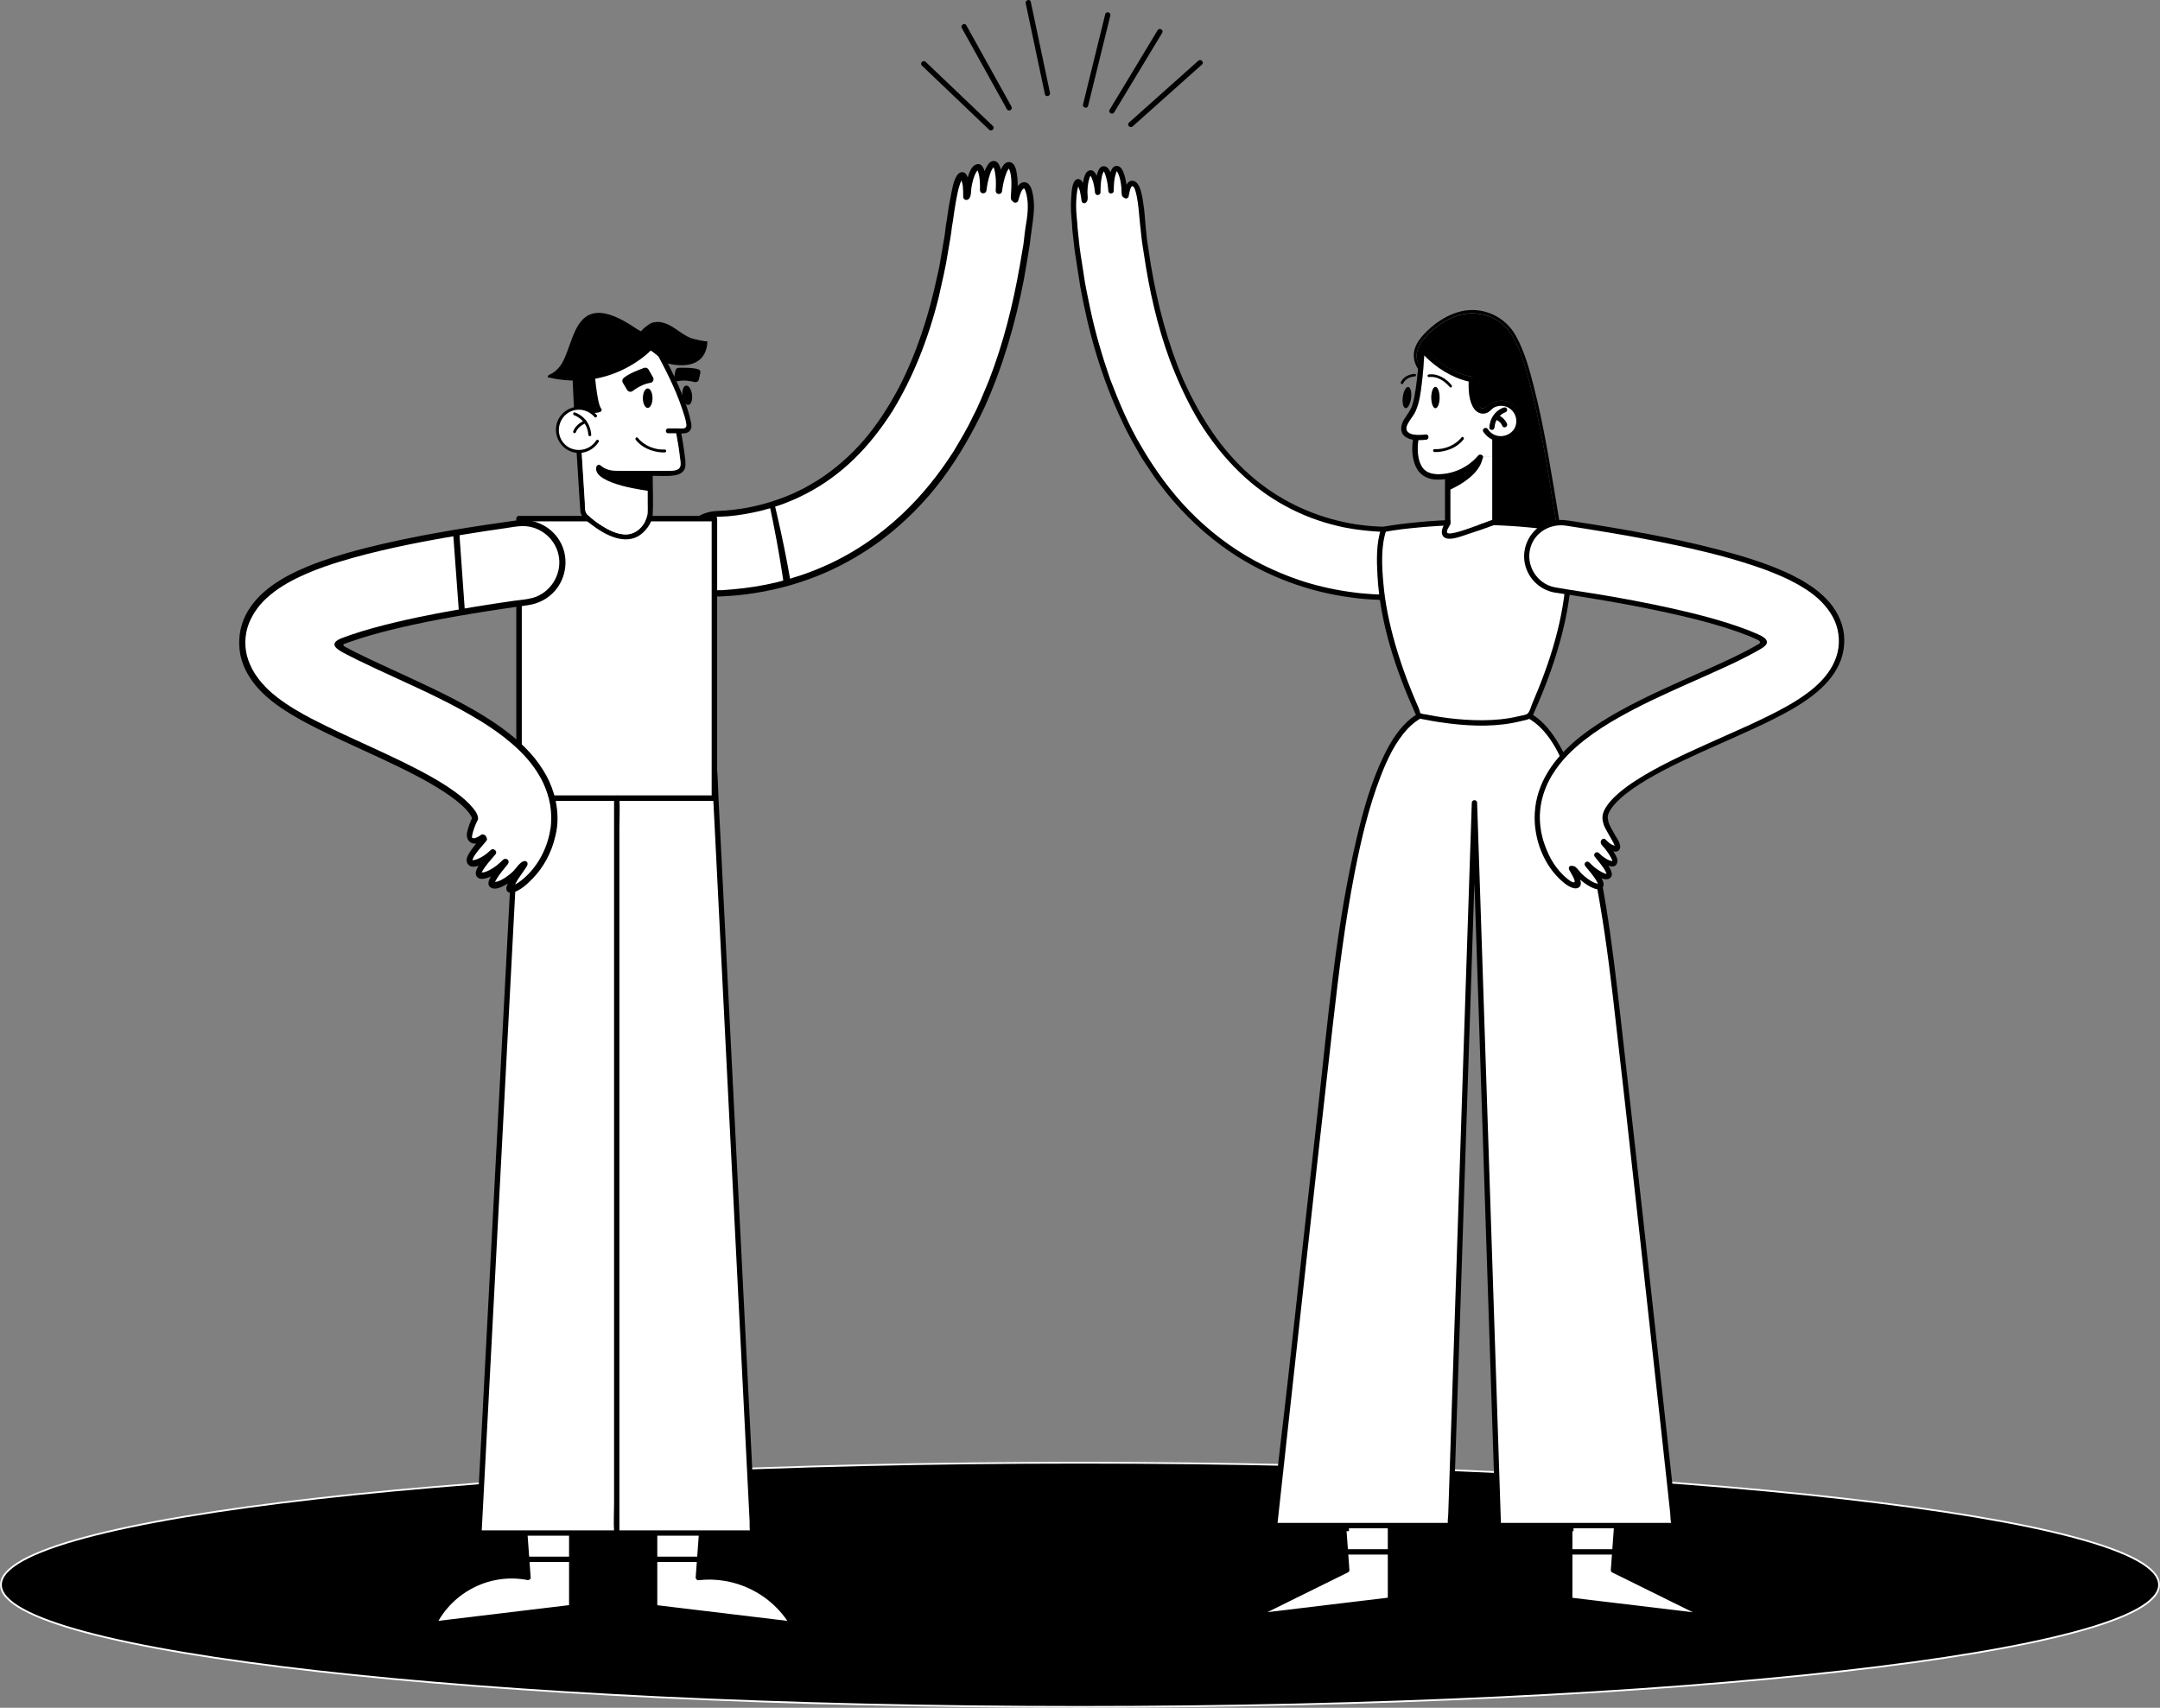 <svg width="516" height="408" viewBox="0 0 516 408" fill="none" xmlns="http://www.w3.org/2000/svg">
<rect x="0" y="0" width="516" height="408" fill="#808080" stroke="none"/>
<g clip-path="url(#clip0_150_192)">
<path d="M226.923 52.621C226.923 52.611 226.923 52.611 226.923 52.621C226.988 52.018 227.063 51.415 227.149 50.79C227.332 49.54 227.558 48.355 227.784 47.277C227.978 46.189 228.194 45.219 228.43 44.401C228.893 42.774 229.41 41.772 229.862 41.815C230.508 41.869 230.863 43.991 230.842 47.062C230.906 47.019 230.96 46.976 231.035 46.933L231.046 46.857C231.434 42.957 232.575 39.854 233.597 39.929C234.458 39.994 234.954 42.343 234.857 45.456C234.878 45.446 234.91 45.446 234.932 45.435C235.384 41.847 236.45 39.089 237.397 39.164C238.334 39.24 238.839 42.041 238.613 45.607C238.635 45.607 238.646 45.607 238.656 45.618C239.13 42.084 240.163 39.391 241.1 39.466C242.123 39.541 242.628 42.946 242.23 47.062L242.187 47.396C242.316 47.493 242.446 47.601 242.564 47.719C243.177 45.586 243.974 44.218 244.738 44.293C245.922 44.411 246.708 48.333 245.955 53.052C245.858 53.764 245.729 54.442 245.599 55.099C245.589 55.487 245.556 55.875 245.503 56.274C245.277 58.547 244.835 60.831 244.458 63.105C243.339 70.205 241.552 77.294 239.388 84.319C237.139 91.333 234.2 98.24 230.465 104.844C226.73 111.438 222.058 117.72 216.363 123.117C210.68 128.505 204.028 133.062 196.762 136.176C188.688 139.678 180.023 141.52 171.347 141.768C168.333 141.8 165.642 140.561 163.93 138.643C162.197 136.715 161.498 134.172 161.982 131.608C162.466 129.033 163.769 126.867 165.384 125.326C167.009 123.775 168.979 122.87 171.164 122.827C177.353 122.611 183.5 121.264 189.119 118.851C199.507 114.401 208.032 106.083 213.963 95.557C216.934 90.299 219.399 84.621 221.326 78.63C223.177 72.618 224.77 66.434 225.772 60.056C226.148 57.847 226.557 55.638 226.783 53.386C226.816 53.117 226.869 52.869 226.923 52.621Z" fill="white"/>
<path d="M227.655 52.708C227.871 51.221 228.064 49.723 228.333 48.236C228.613 46.749 228.861 45.263 229.378 43.819C229.507 43.431 229.787 43.032 229.894 42.655C229.883 42.698 230.045 42.407 230.066 42.45C229.883 42.537 229.722 42.526 229.582 42.45C229.625 42.537 229.668 42.623 229.7 42.72C229.657 43.205 229.948 43.894 230.002 44.39C230.088 45.252 230.099 46.124 230.099 46.997C230.099 47.654 230.788 47.967 231.315 47.622C232.112 47.094 231.918 45.532 232.079 44.692C232.295 43.539 232.575 42.278 233.156 41.233C233.242 41.071 233.36 40.931 233.457 40.77C233.576 40.597 233.64 40.759 233.436 40.64C233.576 40.716 233.737 41.276 233.78 41.459C234.125 42.72 234.125 44.088 234.103 45.392C234.092 45.855 234.501 46.275 234.986 46.168L235.061 46.157C235.395 46.081 235.61 45.823 235.653 45.489C235.825 44.207 236.051 42.935 236.471 41.696C236.611 41.276 236.762 40.845 236.977 40.457C237.128 40.199 237.462 39.962 237.236 39.876C237.537 39.994 237.709 41.265 237.763 41.621C237.957 42.914 237.935 44.239 237.86 45.543C237.838 45.844 238.043 46.221 238.355 46.297L238.398 46.308C238.882 46.437 239.302 46.178 239.378 45.661C239.582 44.185 239.862 42.677 240.433 41.287C240.594 40.899 240.777 40.511 241.068 40.209C241.003 40.274 240.842 40.005 240.992 40.253C241.068 40.393 241.132 40.533 241.186 40.684C241.627 41.89 241.627 43.345 241.606 44.616C241.595 45.403 241.52 46.178 241.477 46.965C241.434 47.698 241.595 47.816 242.133 48.301C242.489 48.624 243.113 48.376 243.242 47.945C243.382 47.493 243.952 45.09 244.641 45.036C244.846 45.015 245.169 46.232 245.233 46.523C245.804 49.001 245.449 51.706 245.007 54.184C244.846 55.078 244.771 56.005 244.663 56.91L244.48 58.418L244.222 59.926L243.705 62.954L243.597 63.579C241.983 72.769 239.711 81.971 236.224 90.935C235.007 93.822 233.888 96.731 232.402 99.533C231.078 102.388 229.41 105.114 227.784 107.861C224.329 113.248 220.26 118.366 215.492 122.859C209.948 128.063 203.489 132.459 196.439 135.465C192.929 137.016 189.28 138.169 185.599 139.106C182.111 139.936 178.57 140.496 175.018 140.798C174.232 140.863 173.424 140.927 172.617 140.992C171.81 141.024 170.992 141.024 170.206 140.949C167.784 140.669 165.685 139.516 164.329 137.835C162.961 136.176 162.369 134.064 162.649 131.942C162.918 129.819 163.92 127.923 165.2 126.457C166.492 125.014 168.096 123.958 169.883 123.635C170.529 123.495 171.207 123.462 171.885 123.441C172.563 123.408 173.252 123.376 173.898 123.344C176.578 123.107 179.226 122.643 181.831 122.018C183.112 121.652 184.426 121.34 185.674 120.876C186.955 120.489 188.172 119.961 189.41 119.454C190.464 119.045 191.444 118.485 192.467 118.01C196.665 115.845 200.54 113.044 203.995 109.693C207.451 106.342 210.486 102.463 213.166 98.272C218.15 90.137 221.799 80.85 224.232 71.067C225.029 67.436 225.933 63.827 226.482 60.099C226.805 58.127 227.203 56.177 227.408 54.173C227.483 53.72 227.548 53.225 227.655 52.708C227.849 51.813 226.374 51.652 226.191 52.535C225.879 53.882 225.836 55.315 225.599 56.662L225.039 59.926C224.695 61.877 224.415 63.848 223.942 65.745C221.939 75.258 218.968 84.406 214.738 92.583C212.316 97.162 209.539 101.461 206.31 105.221C203.048 108.949 199.367 112.171 195.319 114.746C194.275 115.392 193.199 115.985 192.144 116.599C191.024 117.105 189.958 117.72 188.817 118.172C184.566 119.971 180.034 121.232 175.384 121.76C174.006 121.932 172.617 122.04 171.239 122.083C169.076 122.169 167.073 122.913 165.265 124.507C163.887 125.736 162.757 127.384 162.014 129.216C161.304 131.047 160.776 133.084 161.25 135.109C162.079 139.106 165.997 142.285 170.701 142.5C171.272 142.522 171.842 142.5 172.413 142.479C175.093 142.35 177.762 142.113 180.421 141.671C186.105 140.766 191.724 139.171 197.074 136.855C201.853 134.775 206.385 132.114 210.572 129.022C216.127 124.841 221.035 119.885 225.083 114.455C229.141 109.014 232.435 103.196 235.233 97.227C239.69 87.315 242.596 77.058 244.588 66.811L245.201 63.234C245.47 61.586 245.782 59.926 246.019 58.278L246.235 56.532C246.439 54.873 246.719 53.203 246.88 51.533C246.966 50.693 247.031 49.863 247.02 49.023C246.988 48.193 246.913 47.353 246.762 46.534C246.557 45.435 246.127 43.647 244.803 43.539C243.048 43.399 242.252 46.211 241.875 47.461L242.984 47.105C242.865 46.986 242.736 46.889 242.607 46.782L242.93 47.471C243.156 45.5 243.231 43.431 242.908 41.47C242.758 40.544 242.467 39.1 241.455 38.787C238.85 37.99 238.118 44.218 237.924 45.586L238.904 44.939L238.861 44.929L239.356 45.694C239.453 43.97 239.496 42.138 239.065 40.457C238.861 39.638 238.452 38.507 237.462 38.453C236.493 38.399 235.901 39.401 235.546 40.145C234.76 41.782 234.448 43.636 234.211 45.403L234.803 44.745L234.727 44.767L235.61 45.543C235.642 44.347 235.793 38.227 233.08 39.337C232.122 39.725 231.67 40.964 231.358 41.815C230.777 43.442 230.486 45.187 230.325 46.889L230.572 46.405L230.357 46.502L231.584 47.116C231.584 45.489 231.746 43.28 230.906 41.804C230.379 40.877 229.345 40.942 228.742 41.739C227.892 42.871 227.601 44.487 227.322 45.823C227.106 46.954 226.891 48.064 226.686 49.174C226.503 50.283 226.342 51.404 226.181 52.525C226.062 53.429 227.526 53.613 227.655 52.708Z" fill="black"/>
<path d="M188.871 139.02C187.935 133.579 186.837 128.16 185.577 122.762L185.028 120.435C184.802 119.508 183.672 119.928 183.866 120.823C185.028 126.21 186.029 131.64 186.88 137.113L187.235 139.484C187.364 140.432 189.043 139.958 188.871 139.02Z" fill="black"/>
<path d="M256.741 53.613C256.676 53.052 256.611 52.481 256.568 51.9C256.45 50.725 256.418 49.605 256.472 48.592C256.504 47.579 256.568 46.652 256.665 45.887C256.859 44.347 257.182 43.388 257.569 43.377C258.129 43.355 258.678 45.219 259.033 47.934C259.076 47.891 259.13 47.848 259.173 47.794V47.73C259.033 44.207 259.625 41.341 260.508 41.33C261.251 41.308 261.951 43.291 262.23 45.974C262.252 45.963 262.274 45.952 262.295 45.952C262.252 42.806 262.833 40.339 263.651 40.328C264.448 40.317 265.212 42.612 265.438 45.618C265.449 45.618 265.46 45.618 265.471 45.618C265.46 42.601 266.03 40.274 266.838 40.252C267.72 40.242 268.538 42.957 268.668 46.318L268.678 46.599C268.797 46.663 268.915 46.728 269.034 46.803C269.303 45.004 269.83 43.819 270.487 43.786C271.014 43.765 271.52 44.508 271.918 45.715C272.317 46.922 272.553 48.613 272.736 50.445C272.78 51.005 272.812 51.544 272.812 52.061C272.876 52.363 272.919 52.664 272.941 52.966L273.135 54.755C274.125 63.169 275.611 71.498 277.957 79.439C280.315 87.368 283.501 94.943 287.817 101.601L289.453 104.079C290.002 104.909 290.648 105.642 291.23 106.428C292.381 108.033 293.738 109.413 295.029 110.867C297.753 113.614 300.67 116.146 303.867 118.247C310.283 122.417 317.656 125.111 325.374 126.07C327.226 126.317 329.099 126.436 330.972 126.49C332.92 126.576 334.664 127.438 336.074 128.828C337.463 130.218 338.56 132.114 338.851 134.333C339.142 136.553 338.367 138.697 336.774 140.281C335.202 141.854 332.834 142.802 330.272 142.705C328.001 142.63 325.751 142.49 323.501 142.188C313.469 140.97 303.641 137.447 295.094 131.898C290.831 129.108 286.978 125.789 283.447 122.212C281.768 120.348 280.024 118.538 278.56 116.534C277.806 115.543 276.999 114.595 276.31 113.571L274.254 110.501C268.883 102.237 265.169 93.262 262.457 84.212C259.776 75.129 258.14 65.938 257.053 56.759L256.794 54.334C256.751 54.087 256.741 53.85 256.741 53.613Z" fill="white"/>
<path d="M257.365 53.548C257.257 52.18 257.085 50.811 257.074 49.443C257.064 48.075 257.139 46.706 257.365 45.359C257.43 44.993 257.612 44.594 257.634 44.239C257.634 44.174 257.774 44.023 257.752 43.98C257.397 43.873 257.3 43.905 257.44 44.067L257.526 44.217C257.526 44.627 257.882 45.241 257.978 45.661C258.161 46.426 258.269 47.213 258.377 47.988C258.452 48.57 259.076 48.743 259.485 48.355C260.088 47.773 259.744 46.502 259.776 45.737C259.819 44.724 259.905 43.657 260.217 42.698C260.282 42.494 260.379 42.063 260.583 41.944C260.411 42.041 260.433 41.879 260.562 42.084C260.67 42.246 260.756 42.418 260.831 42.59C261.294 43.657 261.455 44.864 261.585 46.006C261.628 46.405 262.026 46.717 262.424 46.556L262.489 46.534C262.769 46.426 262.909 46.178 262.909 45.888C262.898 44.799 262.941 43.711 263.135 42.644C263.199 42.278 263.275 41.912 263.393 41.567C263.447 41.405 263.727 40.953 263.597 40.942C263.888 40.985 264.19 42.203 264.254 42.418C264.556 43.474 264.685 44.562 264.771 45.65C264.792 45.909 264.997 46.2 265.277 46.221H265.309C265.74 46.265 266.063 45.995 266.063 45.553C266.073 44.304 266.116 43.011 266.461 41.804C266.504 41.642 266.784 40.856 266.827 40.867C266.784 40.867 267.096 41.395 267.15 41.524C267.602 42.569 267.774 43.743 267.892 44.864C267.946 45.413 267.86 46.124 268.011 46.642C268.129 47.051 268.355 47.137 268.721 47.353C269.066 47.557 269.561 47.267 269.626 46.911C269.69 46.512 270.035 44.304 270.573 44.487C271.133 44.67 271.445 46.405 271.552 46.879C271.983 48.937 272.08 50.995 272.295 53.052L272.403 54.065L272.489 54.841C272.596 55.821 272.683 56.813 272.812 57.782L273.264 60.691C274.545 69.397 276.482 77.952 279.443 85.989C281.402 91.118 283.673 96.074 286.429 100.675C289.249 105.211 292.521 109.402 296.289 112.99C302.747 119.217 310.778 123.602 319.551 125.649C320.487 125.876 321.434 126.091 322.403 126.231C323.361 126.414 324.319 126.544 325.288 126.651C327.172 126.888 329.056 127.007 330.939 127.115C332.898 127.212 334.631 128.171 335.988 129.668C337.312 131.155 338.291 133.17 338.216 135.4C338.151 137.296 337.247 139.009 335.794 140.195C334.341 141.412 332.349 142.091 330.229 142.059C328.69 142.015 327.15 141.929 325.632 141.778C324.933 141.735 324.244 141.638 323.555 141.552C319.411 141.035 315.309 140.162 311.316 138.891C307.333 137.598 303.458 135.939 299.755 133.956C293.974 130.81 288.732 126.738 284.179 122.094C279.647 117.429 275.869 112.192 272.683 106.73C269.582 101.558 267.311 96.063 265.201 90.579C263.285 85.041 261.638 79.439 260.454 73.793C259.873 70.948 259.216 68.104 258.84 65.238C258.409 62.383 257.892 59.528 257.656 56.672L257.483 55.067C257.43 54.561 257.376 54.065 257.365 53.548C257.343 52.708 256.095 52.837 256.105 53.688C256.127 54.733 256.256 55.789 256.385 56.845C256.439 57.276 256.482 57.718 256.536 58.138C256.676 59.829 256.999 61.532 257.247 63.223L258.032 68.309C260.002 79.266 263.081 90.245 268.086 100.718C269.443 103.735 271.154 106.633 272.833 109.542L275.654 113.765C276.601 115.166 277.72 116.48 278.743 117.838C283.049 123.161 288.162 127.977 293.964 131.898C302.651 137.76 312.758 141.488 323.071 142.78L323.404 142.824C325.514 143.104 327.645 143.255 329.777 143.319C331.639 143.384 333.458 143.104 335.094 142.285C337.118 141.24 338.528 139.548 339.152 137.663C339.475 136.715 339.594 135.734 339.518 134.754C339.432 133.784 339.142 132.825 338.776 131.898C337.258 128.364 334.222 126.026 330.939 125.865L330.078 125.833C328.517 125.779 326.956 125.66 325.417 125.455L323.899 125.261C315.751 123.979 308.065 120.779 301.574 115.899C297.441 112.796 293.781 108.992 290.648 104.704C287.516 100.405 284.889 95.632 282.64 90.633C278.991 82.111 276.547 72.866 274.943 63.374L274.308 59.248L273.996 57.19L273.781 55.099L273.738 54.701C273.619 53.376 273.511 52.04 273.393 50.714C273.328 50.046 273.242 49.389 273.135 48.732C273.049 48.075 272.952 47.417 272.812 46.76C272.575 45.683 272.155 43.571 270.799 43.226C269.033 42.774 268.56 45.607 268.388 46.696L269.292 46.254C269.173 46.178 269.055 46.114 268.937 46.049L269.281 46.556C269.249 44.896 269.066 43.172 268.528 41.589C268.291 40.888 267.882 39.843 267.042 39.671C264.717 39.164 264.825 44.508 264.825 45.672L265.578 45.004H265.546L266.052 45.575C265.955 44.336 265.718 39.617 263.597 39.703C262.801 39.735 262.413 40.576 262.198 41.233C261.692 42.731 261.649 44.422 261.66 46.006L262.08 45.359L262.015 45.381L262.855 45.931C262.736 44.907 262.198 39.757 260.013 40.813C259.249 41.19 258.99 42.31 258.818 43.086C258.667 43.808 258.592 44.562 258.549 45.306C258.527 45.737 258.506 46.168 258.506 46.599L258.517 47.385C258.527 47.881 258.527 47.924 258.538 47.525L259.647 47.892C259.453 46.469 259.335 44.508 258.452 43.291C257.925 42.569 257.117 42.601 256.654 43.355C256.019 44.401 255.987 45.963 255.901 47.159C255.826 48.247 255.804 49.335 255.847 50.423C255.912 51.512 256.019 52.6 256.105 53.688C256.181 54.528 257.44 54.388 257.365 53.548Z" fill="black"/>
<path d="M374.826 139.742C374.18 141.434 372.038 142.49 370.52 143.222C368.324 144.278 365.988 145.032 363.641 145.657C361.133 146.325 354.901 148.426 353.975 144.547C353.62 143.039 353.867 141.391 354.029 139.871C354.201 138.385 354.363 136.898 354.513 135.411C354.793 132.663 355.051 129.894 355.31 127.125C355.364 126.641 355.407 126.145 355.45 125.649C355.471 125.412 355.299 125.305 355.116 125.305C355.805 125.057 356.494 124.809 357.172 124.55C357.323 124.497 357.441 124.367 357.441 124.195V104.941C357.441 104.909 357.43 104.877 357.42 104.844C358.733 105.189 360.186 104.984 361.381 104.069C363.415 102.528 363.824 99.522 362.253 97.496C360.477 95.212 357.387 95.223 355.299 97.011C353.437 98.606 352.436 96.096 352.134 94.576C351.865 93.208 351.79 91.775 351.844 90.385C351.844 90.234 351.725 90.062 351.575 90.03C347.118 89.157 342.866 86.302 339.928 82.876C339.712 82.617 339.314 82.832 339.303 83.134C339.249 84.524 339.163 85.925 339.056 87.304C336.182 82.542 343.587 77.187 347.398 75.689C352.554 73.664 358.539 75.474 361.327 80.311C363.275 83.705 364.395 87.584 365.396 91.344C366.709 96.225 367.721 101.181 368.647 106.137C370.326 115.123 371.499 124.206 373.329 133.17C373.588 134.398 373.846 135.626 374.223 136.822C374.524 137.781 375.235 138.697 374.826 139.742Z" fill="black"/>
<path d="M373.545 142.296C371.682 143.686 369.433 144.58 367.258 145.334C364.955 146.131 362.587 146.756 360.186 147.187C358.614 147.478 356.935 147.747 355.385 147.198C353.082 146.379 352.985 143.761 353.125 141.682C353.48 136.327 354.233 130.994 354.707 125.649C354.718 125.542 354.761 125.456 354.836 125.391C354.912 125.337 355.008 125.294 355.095 125.294H355.105C355.288 125.294 355.461 125.402 355.439 125.639C355.396 126.134 355.353 126.63 355.299 127.115C355.051 129.873 354.782 132.642 354.502 135.4C354.352 136.898 354.201 138.385 354.018 139.861C353.846 141.38 353.609 143.028 353.964 144.537C354.89 148.415 361.112 146.314 363.631 145.646C365.977 145.032 368.324 144.267 370.509 143.212C372.038 142.479 374.169 141.434 374.815 139.731C375.224 138.686 374.513 137.76 374.212 136.79C373.835 135.594 373.566 134.355 373.319 133.138C371.489 124.184 370.315 115.091 368.636 106.105C367.721 101.138 366.709 96.182 365.385 91.312C364.384 87.552 363.265 83.673 361.316 80.279C358.528 75.441 352.533 73.631 347.387 75.657C343.577 77.154 336.171 82.509 339.045 87.272C339.196 87.519 339.379 87.756 339.572 88.004C339.885 88.371 339.357 88.888 339.056 88.532C339.013 88.478 338.98 88.435 338.948 88.392C338.485 87.81 338.162 87.121 337.958 86.431C337.064 83.414 338.98 80.925 341.036 78.965C343.286 76.831 346.042 75.064 349.099 74.364C354.233 73.179 359.54 75.603 362.081 80.16C364.169 83.888 365.331 88.144 366.386 92.249C367.764 97.572 368.819 102.97 369.799 108.368C370.746 113.647 371.596 118.926 372.468 124.216C373.093 127.977 373.652 131.802 374.6 135.497C374.847 136.51 375.418 137.469 375.633 138.482C375.999 140.087 374.729 141.412 373.545 142.296Z" fill="black"/>
<path d="M258 407.785C400.365 407.785 515.774 394.726 515.774 378.619C515.774 362.511 400.365 349.453 258 349.453C115.635 349.453 0.226 362.511 0.226 378.619C0.226 394.726 115.635 407.785 258 407.785Z" fill="black" stroke="white" stroke-width="0.421" stroke-miterlimit="10"/>
<path d="M320.756 361.843L321.725 375.106L299.195 386.236L332.166 382.26V361.164L320.756 361.843Z" fill="white"/>
<path d="M320.121 361.843C320.444 366.26 320.767 370.678 321.09 375.106C321.198 374.923 321.294 374.74 321.402 374.557C314.825 377.811 308.237 381.054 301.66 384.307C300.735 384.771 299.798 385.223 298.872 385.687C298.334 385.956 298.571 386.936 299.195 386.861C308.819 385.708 318.442 384.544 328.065 383.392C329.432 383.23 330.799 383.058 332.166 382.896C332.511 382.853 332.802 382.637 332.802 382.26C332.802 375.225 332.802 368.2 332.802 361.164C332.802 360.841 332.511 360.507 332.166 360.529C328.367 360.755 324.556 360.981 320.756 361.207C319.949 361.25 319.938 362.522 320.756 362.479C324.556 362.252 328.367 362.026 332.166 361.8C331.951 361.584 331.747 361.38 331.531 361.164C331.531 368.2 331.531 375.225 331.531 382.26C331.747 382.045 331.951 381.84 332.166 381.625C322.543 382.777 312.92 383.941 303.297 385.094C301.929 385.256 300.562 385.428 299.195 385.59C299.303 385.977 299.411 386.376 299.518 386.764C306.095 383.51 312.683 380.267 319.26 377.013C320.186 376.55 321.122 376.097 322.048 375.634C322.231 375.548 322.371 375.289 322.36 375.085C322.037 370.667 321.714 366.25 321.391 361.822C321.327 361.035 320.067 361.024 320.121 361.843Z" fill="black"/>
<path d="M321.402 371.389C324.545 371.389 327.689 371.389 330.832 371.389C331.273 371.389 331.725 371.389 332.166 371.389C332.985 371.389 332.985 370.118 332.166 370.118C329.023 370.118 325.88 370.118 322.737 370.118C322.296 370.118 321.843 370.118 321.402 370.118C320.595 370.118 320.595 371.389 321.402 371.389Z" fill="black"/>
<path d="M386.408 361.843L385.439 375.106L407.969 386.236L374.998 382.26V361.164L386.408 361.843Z" fill="white"/>
<path d="M385.773 361.843C385.45 366.26 385.127 370.678 384.804 375.106C384.793 375.311 384.933 375.559 385.116 375.656C391.693 378.909 398.281 382.152 404.858 385.406C405.784 385.87 406.72 386.322 407.646 386.785C407.754 386.398 407.861 385.999 407.969 385.611C398.346 384.458 388.722 383.295 379.099 382.142C377.732 381.98 376.365 381.808 374.998 381.646C375.213 381.862 375.418 382.066 375.633 382.282C375.633 375.246 375.633 368.221 375.633 361.186C375.418 361.401 375.213 361.606 374.998 361.821C378.798 362.048 382.608 362.274 386.408 362.5C387.226 362.543 387.215 361.283 386.408 361.229C382.608 361.003 378.798 360.776 374.998 360.55C374.653 360.529 374.363 360.852 374.363 361.186C374.363 368.221 374.363 375.246 374.363 382.282C374.363 382.659 374.653 382.874 374.998 382.917C384.621 384.07 394.245 385.234 403.868 386.387C405.235 386.548 406.602 386.721 407.969 386.882C408.593 386.958 408.83 385.967 408.292 385.708C401.715 382.454 395.127 379.211 388.55 375.957C387.624 375.494 386.688 375.041 385.762 374.578C385.87 374.761 385.967 374.945 386.074 375.128C386.397 370.71 386.72 366.293 387.043 361.865C387.097 361.035 385.838 361.035 385.773 361.843Z" fill="black"/>
<path d="M385.762 370.118C382.619 370.118 379.476 370.118 376.333 370.118C375.891 370.118 375.439 370.118 374.998 370.118C374.18 370.118 374.18 371.389 374.998 371.389C378.141 371.389 381.284 371.389 384.427 371.389C384.869 371.389 385.321 371.389 385.762 371.389C386.57 371.389 386.57 370.118 385.762 370.118Z" fill="black"/>
<path d="M322.252 360.873H311.585V365.808H322.252V360.873Z" fill="black"/>
<path d="M375.891 360.873H365.224V365.808H375.891V360.873Z" fill="black"/>
<path d="M364.901 170.794C372.382 174.532 380.369 189.509 386.042 239.049C391.715 288.589 399.96 364.472 399.96 364.472H357.936L352.264 192.859C352.264 192.859 352.242 192.331 352.231 191.804C352.21 192.331 352.199 192.859 352.199 192.859L346.526 364.483H304.502C304.502 364.483 312.748 288.61 318.42 239.059C324.093 189.509 332.08 174.543 339.562 170.804H364.901V170.794Z" fill="white"/>
<path d="M364.578 171.332C370.552 174.349 373.469 182.01 375.536 187.903C377.786 194.314 379.347 200.972 380.681 207.631C382.684 217.673 384.105 227.822 385.289 237.993C387.334 255.598 389.282 273.214 391.231 290.83C393.039 307.067 394.826 323.303 396.602 339.551C397.205 345.078 397.808 350.605 398.41 356.122C398.604 357.878 398.798 359.624 398.981 361.38C399.078 362.22 399.013 363.298 399.282 364.106C399.315 364.213 399.304 364.353 399.325 364.461C399.541 364.246 399.745 364.041 399.96 363.825C387.711 363.825 375.45 363.825 363.2 363.825C361.446 363.825 359.691 363.825 357.936 363.825C358.152 364.041 358.356 364.246 358.571 364.461C358.378 358.708 358.195 352.954 358.001 347.19C357.549 333.474 357.097 319.769 356.645 306.054C356.096 289.505 355.547 272.966 355.008 256.417C354.535 242.098 354.061 227.779 353.588 213.46C353.362 206.661 353.136 199.863 352.909 193.064C352.899 192.633 352.877 192.213 352.866 191.782C352.845 190.963 351.629 190.963 351.596 191.782C351.402 197.719 351.209 203.666 351.004 209.603C350.552 223.232 350.1 236.851 349.648 250.48C349.099 267.019 348.55 283.568 348.012 300.106C347.538 314.501 347.064 328.906 346.58 343.301C346.429 347.998 346.268 352.696 346.117 357.393C346.063 358.88 346.02 360.356 345.966 361.843C345.945 362.565 345.773 363.448 345.891 364.17C345.902 364.256 345.88 364.375 345.88 364.461C346.096 364.246 346.3 364.041 346.515 363.825C334.266 363.825 322.005 363.825 309.755 363.825C308.001 363.825 306.246 363.825 304.491 363.825C304.707 364.041 304.911 364.246 305.126 364.461C306.149 355.055 307.182 345.649 308.216 336.254C310.433 316.095 312.651 295.937 314.911 275.778C316.085 265.252 317.269 254.714 318.474 244.188C319.831 232.25 321.305 220.323 323.609 208.525C325.127 200.757 326.935 192.946 329.788 185.554C331.37 181.46 333.318 177.215 336.375 174.004C337.355 172.981 338.421 172.162 339.637 171.462C339.928 171.3 339.325 171.419 339.788 171.419C340.121 171.419 340.455 171.419 340.8 171.419C341.984 171.419 343.168 171.419 344.352 171.419C350.746 171.419 357.14 171.419 363.534 171.419C363.986 171.419 364.449 171.419 364.901 171.419C365.719 171.419 365.719 170.147 364.901 170.147C359.53 170.147 354.158 170.147 348.787 170.147C346.042 170.147 343.308 170.147 340.563 170.147C339.249 170.147 338.442 170.6 337.387 171.397C334.341 173.692 332.263 177.097 330.616 180.48C327.592 186.675 325.708 193.409 324.126 200.1C319.023 221.67 317.215 243.951 314.739 265.941C312.371 287.048 310.035 308.155 307.71 329.262C306.44 340.812 304.89 352.383 303.91 363.966C303.899 364.138 303.878 364.31 303.856 364.483C303.824 364.827 304.179 365.118 304.491 365.118C316.741 365.118 329.002 365.118 341.252 365.118C343.006 365.118 344.761 365.118 346.515 365.118C346.871 365.118 347.14 364.827 347.151 364.483C347.344 358.729 347.527 352.976 347.721 347.212C348.173 333.496 348.625 319.791 349.077 306.075C349.626 289.526 350.175 272.988 350.714 256.438C351.187 242.119 351.661 227.8 352.134 213.481C352.36 206.683 352.587 199.884 352.813 193.086C352.823 192.655 352.845 192.234 352.856 191.804C352.436 191.804 352.016 191.804 351.585 191.804C351.779 197.74 351.973 203.688 352.177 209.624C352.63 223.254 353.082 236.872 353.534 250.502C354.083 267.04 354.632 283.589 355.17 300.128C355.644 314.522 356.117 328.928 356.602 343.322C356.752 348.02 356.914 352.717 357.064 357.415C357.14 359.667 357.118 361.94 357.291 364.192C357.301 364.289 357.301 364.386 357.301 364.483C357.312 364.827 357.581 365.118 357.936 365.118C370.186 365.118 382.447 365.118 394.697 365.118C396.451 365.118 398.206 365.118 399.96 365.118C400.273 365.118 400.628 364.827 400.596 364.483C399.842 357.587 399.089 350.692 398.335 343.796C396.602 327.979 394.858 312.152 393.104 296.335C391.112 278.418 389.121 260.5 387.076 242.583C385.084 225.171 383.017 207.405 377.764 190.618C376.354 186.125 374.697 181.622 372.275 177.56C370.8 175.082 368.981 172.701 366.58 171.041C366.139 170.74 365.687 170.47 365.213 170.233C364.492 169.878 363.846 170.966 364.578 171.332Z" fill="black"/>
<path d="M338.883 125.38C346.871 124.626 359.788 124.141 373.9 126.49C373.9 126.49 378.991 141.304 365.428 170.987C354.599 174.855 339.023 170.966 339.023 170.966C325.46 141.283 330.552 126.468 330.552 126.468C330.552 126.468 333.673 125.865 338.883 125.38Z" fill="white"/>
<path d="M338.883 126.016C350.477 124.938 362.231 125.218 373.738 127.104C373.588 126.953 373.448 126.813 373.297 126.662C374.384 129.841 374.309 133.601 374.158 136.887C373.685 147.64 370.305 158.209 366.063 168.014C365.784 168.671 365.461 170.05 364.901 170.503C364.481 170.837 363.545 170.923 363.039 171.052C361.553 171.429 360.046 171.677 358.528 171.839C355.687 172.13 352.812 172.13 349.96 171.936C347.656 171.785 345.374 171.515 343.103 171.138C342.306 171.009 341.51 170.858 340.724 170.697C340.337 170.621 339.745 170.61 339.4 170.406C339.346 170.373 339.249 170.395 339.206 170.363C339.411 170.546 338.937 169.231 338.926 169.199C338.787 168.876 338.647 168.563 338.507 168.24C337.678 166.322 336.881 164.394 336.149 162.433C335.073 159.588 334.104 156.701 333.264 153.77C331.93 149.105 330.918 144.332 330.487 139.505C330.121 135.422 329.82 130.616 331.176 126.641C331.025 126.791 330.885 126.932 330.735 127.082C333.415 126.565 336.16 126.274 338.883 126.016C339.691 125.94 339.691 124.669 338.883 124.744C336.042 125.014 333.189 125.326 330.38 125.854C330.154 125.897 330.003 126.102 329.938 126.296C328.743 129.797 328.862 133.967 329.066 137.587C329.712 148.933 333.415 160.009 338.033 170.309C338.334 170.988 338.41 171.386 339.056 171.623C339.519 171.796 340.078 171.849 340.563 171.946C342.468 172.334 344.384 172.625 346.311 172.862C351.941 173.541 357.839 173.681 363.383 172.27C364.05 172.097 365.019 171.968 365.611 171.591C366.085 171.289 366.193 170.847 366.429 170.33C367.215 168.574 367.969 166.807 368.679 165.019C369.96 161.829 371.112 158.576 372.091 155.279C373.534 150.441 374.632 145.485 375.159 140.453C375.525 136.984 375.633 133.45 375.213 129.97C375.073 128.752 374.912 127.481 374.513 126.307C374.449 126.113 374.287 125.897 374.072 125.865C362.457 123.969 350.595 123.645 338.883 124.734C338.087 124.82 338.076 126.091 338.883 126.016Z" fill="black"/>
<path d="M361.542 102.765C361.618 102.668 361.682 102.571 361.747 102.474C361.693 102.571 361.628 102.668 361.542 102.765Z" fill="white"/>
<path d="M361.747 102.463C362.134 101.828 362.317 101.041 362.199 100.136C362.005 98.714 360.972 97.518 359.605 97.119C359.583 97.109 359.562 97.098 359.54 97.098C358.711 96.871 357.796 96.936 357.021 97.313C356.806 97.41 356.612 97.55 356.451 97.69C356.623 97.529 356.827 97.378 357.053 97.27C357.839 96.904 358.754 96.828 359.583 97.055C360.982 97.442 362.037 98.66 362.231 100.104C362.35 101.02 362.156 101.828 361.747 102.463Z" fill="white"/>
<path d="M356.408 102.743C356.246 102.754 356.074 102.679 355.956 102.56C355.837 102.442 355.751 102.28 355.773 102.108C355.826 101.364 355.988 100.642 356.311 99.974C356.871 98.789 358.001 97.733 359.26 97.345C359.357 97.324 359.432 97.313 359.529 97.324C359.766 97.367 359.981 97.539 360.046 97.776C360.143 98.11 359.928 98.455 359.594 98.552C359.572 98.563 359.54 98.574 359.497 98.584C359.486 98.584 359.476 98.595 359.465 98.606C359.432 98.617 359.411 98.627 359.4 98.627C359.153 98.746 358.927 98.875 358.711 99.026C358.679 99.058 358.636 99.08 358.593 99.123H358.582C358.517 99.155 358.453 99.231 358.41 99.274C358.378 99.296 358.356 99.328 358.313 99.36C359.077 99.834 359.734 100.491 360.046 101.343C360.164 101.677 359.906 102.021 359.594 102.118C359.443 102.172 359.249 102.14 359.11 102.064C358.97 101.978 358.894 101.871 358.84 101.73C358.787 101.59 358.711 101.461 358.625 101.332C358.582 101.278 358.55 101.224 358.517 101.17C358.485 101.149 358.464 101.116 358.453 101.095C358.356 100.998 358.259 100.89 358.162 100.804C358.108 100.761 358.065 100.718 358.001 100.675C357.99 100.664 357.979 100.653 357.969 100.653C357.829 100.556 357.689 100.459 357.538 100.373C357.484 100.491 357.409 100.61 357.355 100.728C357.333 100.761 357.333 100.782 357.312 100.825C357.29 100.879 357.28 100.933 357.258 100.998C357.226 101.116 357.183 101.246 357.161 101.364C357.129 101.515 357.097 101.666 357.064 101.817C357.064 101.827 357.064 101.838 357.064 101.849C357.054 101.871 357.054 101.903 357.054 101.914C357.043 101.989 357.032 102.064 357.032 102.129C357 102.463 356.763 102.732 356.408 102.743Z" fill="black"/>
<path d="M362.188 100.136C362.317 101.041 362.134 101.828 361.736 102.463C361.672 102.56 361.607 102.657 361.532 102.754C361.402 102.927 361.262 103.077 361.101 103.218C359.616 104.521 357.075 104.597 355.665 102.765L355.956 102.55C356.074 102.668 356.246 102.743 356.408 102.733C356.774 102.711 357.011 102.453 357.043 102.097C357.043 102.032 357.054 101.957 357.064 101.881C357.064 101.871 357.064 101.828 357.075 101.817C357.075 101.795 357.075 101.795 357.075 101.785C357.097 101.644 357.129 101.494 357.172 101.332C357.194 101.213 357.237 101.084 357.269 100.966C357.29 100.912 357.312 100.858 357.323 100.793C357.344 100.761 357.344 100.739 357.366 100.696C357.42 100.578 357.495 100.459 357.549 100.341C357.7 100.427 357.839 100.513 357.979 100.621C358.001 100.632 358.001 100.642 358.012 100.642C358.065 100.686 358.119 100.729 358.173 100.772C358.27 100.869 358.378 100.966 358.464 101.063C358.485 101.084 358.496 101.117 358.528 101.138C358.561 101.192 358.593 101.246 358.636 101.3C358.722 101.429 358.787 101.558 358.851 101.698C358.905 101.838 358.98 101.957 359.12 102.032C359.26 102.108 359.454 102.14 359.605 102.086C359.906 101.989 360.165 101.634 360.057 101.31C359.745 100.459 359.099 99.802 358.324 99.328C358.356 99.306 358.378 99.274 358.421 99.242C358.475 99.199 358.528 99.123 358.593 99.091H358.604C358.647 99.059 358.69 99.037 358.722 98.994C358.937 98.843 359.174 98.714 359.411 98.595C359.422 98.595 359.443 98.574 359.476 98.574C359.486 98.563 359.497 98.552 359.508 98.552C359.54 98.541 359.573 98.531 359.605 98.52C359.938 98.423 360.143 98.078 360.057 97.744C359.992 97.507 359.777 97.335 359.54 97.292L359.605 97.076C360.972 97.518 361.994 98.714 362.188 100.136Z" fill="white"/>
<path d="M361.112 103.228C359.573 104.64 356.817 104.672 355.428 102.549C355.181 102.172 354.729 102.205 354.459 102.42C354.718 102.161 355.213 102.108 355.471 102.517C355.525 102.614 355.6 102.7 355.676 102.786C357.086 104.607 359.626 104.532 361.112 103.228Z" fill="white"/>
<path d="M356.462 122.223C356.462 117.87 356.462 113.518 356.462 109.176C356.462 107.797 356.462 106.428 356.462 105.049C355.622 104.65 354.879 104.015 354.341 103.196C354.169 102.937 354.223 102.668 354.395 102.496C354.255 102.668 354.212 102.905 354.373 103.164C354.922 103.993 355.665 104.618 356.494 105.017C356.494 110.738 356.494 116.459 356.494 122.191C356.494 122.87 356.494 123.559 356.494 124.238C356.483 124.238 356.472 124.249 356.462 124.249C356.462 123.549 356.462 122.881 356.462 122.223Z" fill="white"/>
<path d="M354.309 109.165C354.309 109.273 354.276 109.38 354.19 109.499C354.083 109.639 353.975 109.79 353.857 109.919C353.954 109.79 354.05 109.661 354.147 109.531C354.599 108.928 353.695 108.346 353.189 108.766C353.609 108.378 354.309 108.702 354.309 109.165Z" fill="white"/>
<path d="M353.189 108.777C353.157 108.798 353.125 108.831 353.092 108.874C353.103 108.852 353.114 108.852 353.114 108.852C353.135 108.82 353.157 108.798 353.189 108.777Z" fill="white"/>
<path d="M346.494 114.218C348.076 113.873 349.605 113.259 350.972 112.376C351.413 112.095 351.844 111.804 352.253 111.47C351.833 111.815 351.381 112.128 350.929 112.419C349.572 113.281 348.065 113.905 346.494 114.25C346.494 114.239 346.494 114.229 346.494 114.218Z" fill="white"/>
<path d="M352.145 125.768C351.424 126.016 346.106 128.074 345.74 127.19C345.525 126.662 346.225 125.854 346.408 125.391C346.548 125.035 346.504 124.669 346.504 124.281C346.504 122.331 346.504 120.392 346.504 118.441C346.504 117.052 346.504 115.651 346.504 114.25C348.076 113.905 349.583 113.281 350.939 112.419C351.391 112.128 351.844 111.815 352.263 111.47C352.565 111.233 352.855 110.986 353.125 110.716C353.383 110.479 353.609 110.231 353.835 109.951C353.846 109.941 353.856 109.93 353.867 109.919C353.986 109.779 354.093 109.639 354.201 109.499C354.287 109.38 354.319 109.273 354.319 109.165H356.472C356.472 113.507 356.472 117.86 356.472 122.212C356.472 122.88 356.472 123.548 356.472 124.216C355.03 124.766 353.598 125.272 352.145 125.768Z" fill="white"/>
<path d="M345.74 127.179C346.106 128.063 351.424 126.005 352.145 125.757C353.598 125.272 355.03 124.766 356.462 124.216C356.462 124.227 356.462 124.238 356.462 124.249C355.019 124.788 353.555 125.305 352.102 125.79C351.381 126.037 346.063 128.095 345.697 127.201C345.482 126.673 346.182 125.865 346.365 125.412C346.505 125.057 346.461 124.68 346.461 124.303C346.461 122.363 346.461 120.413 346.461 118.474C346.461 117.062 346.461 115.662 346.461 114.25C346.483 114.25 346.483 114.24 346.505 114.24C346.505 115.64 346.505 117.03 346.505 118.431C346.505 120.381 346.505 122.32 346.505 124.27C346.505 124.647 346.548 125.025 346.408 125.38C346.225 125.843 345.514 126.651 345.74 127.179Z" fill="white"/>
<path d="M341.079 104.844C340.982 104.974 340.821 105.06 340.627 105.081C340.067 105.135 339.454 105.178 338.84 105.167C338.851 105.146 338.851 105.146 338.851 105.124C339.475 105.135 340.1 105.092 340.66 105.038C340.843 105.027 340.982 104.952 341.079 104.844Z" fill="white"/>
<path d="M355.514 98.444C355.73 98.315 355.913 98.153 356.085 97.992C355.902 98.164 355.708 98.347 355.482 98.477C354.287 99.188 352.866 98.725 352.113 97.636C350.907 95.891 350.767 93.294 350.821 91.15C346.892 90.256 343.103 87.896 340.25 84.966C340.261 84.944 340.261 84.923 340.261 84.901C343.114 87.843 346.903 90.224 350.864 91.118C350.81 93.251 350.94 95.859 352.145 97.604C352.899 98.703 354.319 99.156 355.514 98.444Z" fill="white"/>
<path d="M355.773 102.108C355.751 102.28 355.837 102.442 355.956 102.56L355.665 102.776C355.59 102.689 355.525 102.603 355.46 102.506C355.202 102.097 354.707 102.162 354.448 102.409C354.427 102.431 354.395 102.452 354.395 102.474C354.222 102.646 354.158 102.916 354.341 103.174C354.879 104.004 355.633 104.64 356.461 105.028C356.461 106.407 356.461 107.775 356.461 109.154H354.309C354.309 108.691 353.598 108.357 353.189 108.766C353.157 108.788 353.135 108.809 353.103 108.842C353.103 108.842 353.092 108.852 353.081 108.863C353.071 108.863 353.071 108.874 353.06 108.885C353.049 108.895 353.049 108.895 353.049 108.895C353.028 108.917 353.017 108.928 352.995 108.96C352.931 109.036 352.855 109.111 352.791 109.186C352.726 109.262 352.651 109.337 352.586 109.413C352.242 109.779 351.876 110.113 351.488 110.425C351.348 110.533 351.219 110.641 351.079 110.749C349.239 112.117 347.032 112.99 344.75 113.205C342.877 113.378 340.875 113.237 339.744 111.535C338.937 110.307 338.711 108.766 338.69 107.333C338.679 106.579 338.733 105.846 338.829 105.157C339.443 105.168 340.057 105.124 340.616 105.071C340.821 105.049 340.972 104.963 341.068 104.834C341.09 104.801 341.111 104.769 341.133 104.737C341.391 104.349 341.23 103.713 340.649 103.767C340.046 103.821 339.238 103.907 338.463 103.864C338.345 103.821 338.216 103.81 338.097 103.842C337.419 103.767 336.795 103.595 336.354 103.196C335.632 102.517 336.128 101.461 336.569 100.761C336.913 100.201 337.312 99.694 337.645 99.145C337.882 98.8 338.087 98.434 338.248 98.046C339.12 96.02 339.4 93.768 339.669 91.592C339.949 89.394 340.132 87.174 340.25 84.966C343.103 87.896 346.892 90.256 350.821 91.15C350.767 93.294 350.907 95.891 352.113 97.636C352.866 98.714 354.276 99.177 355.482 98.477C355.708 98.337 355.902 98.164 356.085 97.992C356.203 97.884 356.322 97.776 356.44 97.669C356.612 97.529 356.795 97.389 357.01 97.292C357.785 96.925 358.7 96.85 359.529 97.076C359.551 97.087 359.572 97.098 359.594 97.098L359.529 97.313C359.432 97.292 359.357 97.302 359.26 97.335C357.99 97.723 356.86 98.778 356.311 99.964C355.988 100.653 355.826 101.364 355.773 102.108Z" fill="white"/>
<path d="M338.668 107.376C338.646 106.611 338.7 105.868 338.808 105.167C338.819 105.167 338.829 105.167 338.84 105.167C338.743 105.857 338.7 106.59 338.7 107.344C338.722 108.777 338.948 110.328 339.755 111.546C340.885 113.248 342.888 113.399 344.761 113.216C347.043 113 349.26 112.128 351.09 110.759C351.23 110.662 351.37 110.544 351.499 110.436C351.359 110.565 351.208 110.684 351.047 110.802C349.196 112.171 347 113.043 344.707 113.259C342.845 113.431 340.832 113.281 339.712 111.589C338.916 110.361 338.69 108.82 338.668 107.376Z" fill="white"/>
<path d="M338.227 98.089C339.099 96.063 339.379 93.801 339.637 91.635C339.917 89.416 340.1 87.175 340.229 84.944C340.24 84.955 340.25 84.966 340.261 84.977C340.143 87.185 339.96 89.405 339.68 91.603C339.411 93.769 339.142 96.031 338.259 98.057C338.087 98.445 337.893 98.811 337.656 99.156C337.861 98.822 338.065 98.477 338.227 98.089Z" fill="white"/>
<path d="M336.321 103.239C335.6 102.571 336.095 101.504 336.526 100.804C336.881 100.233 337.29 99.705 337.645 99.145C337.312 99.694 336.913 100.201 336.569 100.761C336.128 101.461 335.633 102.528 336.354 103.196C336.795 103.605 337.419 103.767 338.098 103.842C338.227 103.821 338.356 103.821 338.464 103.864C339.239 103.907 340.046 103.81 340.649 103.767C341.23 103.713 341.391 104.349 341.133 104.737C341.338 104.338 341.165 103.756 340.606 103.81C339.992 103.864 339.196 103.95 338.421 103.907C338.291 103.853 338.162 103.853 338.044 103.875C337.387 103.821 336.763 103.638 336.321 103.239Z" fill="white"/>
<path d="M357.732 107.161C357.732 113.011 357.732 118.862 357.732 124.701C357.732 124.992 357.527 125.218 357.269 125.315C355.084 126.134 352.877 126.91 350.649 127.61C349.314 128.02 345.331 129.776 344.545 127.761C344.222 126.921 344.653 125.94 345.041 125.208C345.084 125.122 345.137 125.014 345.191 124.917C345.18 124.777 345.191 124.647 345.191 124.518C345.191 121.178 345.191 117.827 345.191 114.477C344.545 114.563 343.91 114.595 343.264 114.584C341.305 114.563 339.508 113.744 338.496 112.009C337.322 110.005 337.193 107.366 337.538 105.049C336.892 104.941 336.289 104.747 335.772 104.392C334.265 103.379 334.599 101.504 335.439 100.158C336.117 99.069 336.892 98.175 337.322 96.936C337.775 95.622 338.001 94.21 338.205 92.82C338.668 89.707 338.905 86.55 339.045 83.404C339.066 82.897 339.744 82.52 340.121 82.951C343.028 86.367 347.226 89.179 351.639 90.051C351.897 90.105 352.113 90.396 352.102 90.655C352.048 92.023 352.123 93.434 352.382 94.77C352.64 96.042 353.458 98.552 355.105 97.098C357.29 95.169 360.606 95.212 362.457 97.593C364.115 99.748 363.684 102.937 361.499 104.564C360.347 105.415 358.991 105.674 357.721 105.437C357.732 106.03 357.732 106.59 357.732 107.161ZM338.851 105.124C338.851 105.146 338.851 105.146 338.84 105.168C338.83 105.168 338.819 105.168 338.808 105.168C338.711 105.868 338.657 106.622 338.668 107.376C338.69 108.82 338.916 110.361 339.723 111.589C340.842 113.281 342.855 113.442 344.718 113.259C347.01 113.044 349.217 112.171 351.058 110.803C351.209 110.684 351.359 110.565 351.51 110.436C351.897 110.124 352.263 109.79 352.608 109.423C352.672 109.348 352.748 109.273 352.812 109.197C352.888 109.122 352.952 109.046 353.017 108.971C353.038 108.939 353.06 108.917 353.071 108.906C353.071 108.906 353.071 108.906 353.082 108.895C353.092 108.885 353.092 108.874 353.103 108.874C353.135 108.831 353.168 108.798 353.2 108.777C353.717 108.346 354.61 108.939 354.158 109.542C354.061 109.682 353.953 109.801 353.867 109.93C353.846 109.951 353.846 109.951 353.835 109.962C353.62 110.231 353.383 110.49 353.125 110.727C352.855 110.986 352.565 111.244 352.263 111.481C351.854 111.815 351.424 112.106 350.982 112.386C349.615 113.259 348.087 113.884 346.504 114.229C346.504 114.24 346.504 114.25 346.504 114.261C346.483 114.261 346.483 114.272 346.461 114.272C346.461 115.683 346.461 117.084 346.461 118.495C346.461 120.435 346.461 122.385 346.461 124.324C346.461 124.701 346.504 125.089 346.365 125.434C346.192 125.886 345.482 126.705 345.697 127.222C346.063 128.117 351.381 126.059 352.102 125.811C353.566 125.326 355.019 124.809 356.462 124.27C356.462 124.26 356.462 124.249 356.462 124.238C356.472 124.238 356.483 124.227 356.494 124.227C356.494 123.548 356.494 122.87 356.494 122.18C356.494 116.459 356.494 110.738 356.494 105.006C355.654 104.597 354.911 103.972 354.373 103.153C354.212 102.894 354.255 102.657 354.395 102.485C354.406 102.463 354.427 102.442 354.449 102.42C354.718 102.205 355.17 102.162 355.417 102.549C356.806 104.672 359.562 104.64 361.101 103.228C361.262 103.088 361.402 102.937 361.532 102.765C361.618 102.668 361.682 102.571 361.736 102.474C362.145 101.828 362.339 101.03 362.22 100.104C362.027 98.66 360.972 97.442 359.572 97.055C358.744 96.828 357.829 96.904 357.043 97.27C356.817 97.378 356.612 97.529 356.44 97.69C356.322 97.798 356.203 97.906 356.085 98.013C355.913 98.175 355.719 98.337 355.514 98.466C354.33 99.177 352.899 98.725 352.145 97.626C350.939 95.88 350.799 93.284 350.864 91.139C346.914 90.234 343.114 87.853 340.261 84.923C340.261 84.944 340.261 84.966 340.25 84.987C340.24 84.977 340.229 84.966 340.218 84.955C340.089 87.196 339.906 89.426 339.626 91.646C339.368 93.811 339.088 96.074 338.216 98.1C338.054 98.477 337.85 98.822 337.645 99.156C337.279 99.716 336.881 100.233 336.526 100.815C336.095 101.515 335.6 102.582 336.321 103.25C336.763 103.659 337.387 103.832 338.054 103.896C338.184 103.875 338.313 103.875 338.431 103.929C339.206 103.961 340.003 103.875 340.616 103.832C341.176 103.778 341.338 104.36 341.144 104.758C341.122 104.79 341.101 104.823 341.079 104.855C340.982 104.952 340.842 105.028 340.659 105.049C340.089 105.092 339.475 105.135 338.851 105.124Z" fill="black"/>
<path d="M346.031 114.261L346.053 117.138C346.053 117.138 353.308 114.218 354.147 109.542C354.158 109.542 347.732 113.992 346.031 114.261Z" fill="black"/>
<path d="M337.093 95.11C337.271 93.711 336.97 92.52 336.422 92.451C335.873 92.381 335.285 93.458 335.107 94.857C334.929 96.256 335.23 97.447 335.778 97.517C336.326 97.587 336.915 96.509 337.093 95.11Z" fill="black"/>
<path d="M342.909 97.529C343.462 97.529 343.91 96.385 343.91 94.975C343.91 93.565 343.462 92.422 342.909 92.422C342.356 92.422 341.908 93.565 341.908 94.975C341.908 96.385 342.356 97.529 342.909 97.529Z" fill="black"/>
<path d="M337.958 89.319C337.053 89.34 336.095 89.706 335.417 90.288C335.094 90.558 334.836 90.902 334.653 91.279C334.578 91.43 334.61 91.624 334.771 91.71C334.911 91.797 335.127 91.754 335.202 91.592C335.482 91.01 335.923 90.601 336.494 90.32C336.634 90.245 336.677 90.234 336.827 90.18C336.946 90.137 337.075 90.094 337.193 90.062C337.301 90.03 337.398 90.008 337.505 89.987C337.549 89.976 337.592 89.976 337.635 89.965C337.656 89.965 337.678 89.954 337.699 89.954C337.645 89.965 337.775 89.943 337.699 89.954C337.785 89.943 337.882 89.933 337.968 89.933C338.367 89.943 338.367 89.308 337.958 89.319Z" fill="black"/>
<path d="M346.817 92.099C345.568 90.461 343.447 89.179 341.338 89.459C341.165 89.48 341.025 89.588 341.025 89.771C341.025 89.922 341.176 90.105 341.338 90.084C342.64 89.911 343.856 90.364 344.901 91.129C345.267 91.398 345.611 91.7 345.923 92.023C346.02 92.131 346.117 92.228 346.214 92.335C346.246 92.368 346.386 92.551 346.278 92.411C346.386 92.551 346.548 92.616 346.709 92.529C346.838 92.454 346.924 92.239 346.817 92.099Z" fill="black"/>
<path d="M167.795 363.621L166.826 376.884C168.957 376.636 173.597 376.377 178.753 378.629C185.093 381.387 188.29 386.225 189.356 388.014C178.365 386.688 167.375 385.363 156.385 384.049V362.953L167.795 363.621Z" fill="white"/>
<path d="M167.16 363.621C166.837 368.038 166.514 372.455 166.191 376.884C166.169 377.196 166.503 377.552 166.826 377.519C175.621 376.517 184.254 380.741 188.807 388.337C188.99 388.024 189.173 387.701 189.356 387.389C178.365 386.063 167.375 384.738 156.385 383.424C156.6 383.639 156.804 383.844 157.02 384.059C157.02 377.024 157.02 369.999 157.02 362.963C156.804 363.179 156.6 363.384 156.385 363.599C160.184 363.825 163.995 364.052 167.795 364.278C168.613 364.321 168.602 363.06 167.795 363.006C163.995 362.78 160.184 362.554 156.385 362.328C156.04 362.306 155.75 362.629 155.75 362.963C155.75 369.999 155.75 377.024 155.75 384.059C155.75 384.436 156.04 384.652 156.385 384.695C167.375 386.02 178.365 387.346 189.356 388.66C189.84 388.714 190.131 388.078 189.905 387.712C185.136 379.76 176.062 375.214 166.826 376.27C167.041 376.485 167.246 376.69 167.461 376.905C167.784 372.488 168.107 368.07 168.43 363.642C168.484 362.802 167.224 362.802 167.16 363.621Z" fill="black"/>
<path d="M167.149 371.895C164.006 371.895 160.863 371.895 157.719 371.895C157.278 371.895 156.826 371.895 156.385 371.895C155.566 371.895 155.566 373.167 156.385 373.167C159.528 373.167 162.671 373.167 165.814 373.167C166.255 373.167 166.708 373.167 167.149 373.167C167.956 373.167 167.956 371.895 167.149 371.895Z" fill="black"/>
<path d="M125.168 363.621L126.137 376.884C124.274 376.517 119.398 375.817 113.984 378.144C107.331 381 104.382 386.473 103.618 388.014C114.608 386.688 125.598 385.363 136.589 384.049V362.953L125.168 363.621Z" fill="white"/>
<path d="M124.533 363.621C124.856 368.038 125.179 372.456 125.502 376.884C125.771 376.679 126.04 376.474 126.298 376.27C116.912 374.46 107.342 379.136 103.058 387.69C102.864 388.067 103.09 388.703 103.607 388.638C114.597 387.313 125.588 385.988 136.578 384.674C136.923 384.63 137.213 384.415 137.213 384.038C137.213 377.002 137.213 369.977 137.213 362.942C137.213 362.619 136.923 362.285 136.578 362.306C132.778 362.532 128.968 362.759 125.168 362.985C124.361 363.028 124.35 364.299 125.168 364.256C128.968 364.03 132.778 363.804 136.578 363.578C136.363 363.362 136.158 363.157 135.943 362.942C135.943 369.977 135.943 377.002 135.943 384.038C136.158 383.822 136.363 383.618 136.578 383.402C125.588 384.727 114.597 386.053 103.607 387.367C103.79 387.68 103.973 388.003 104.156 388.315C108.171 380.288 117.116 375.763 125.975 377.476C126.352 377.552 126.804 377.304 126.772 376.862C126.449 372.445 126.126 368.027 125.803 363.599C125.739 362.813 124.468 362.802 124.533 363.621Z" fill="black"/>
<path d="M125.814 373.167C128.957 373.167 132.1 373.167 135.243 373.167C135.685 373.167 136.137 373.167 136.578 373.167C137.396 373.167 137.396 371.895 136.578 371.895C133.435 371.895 130.292 371.895 127.149 371.895C126.707 371.895 126.255 371.895 125.814 371.895C124.996 371.895 124.996 373.167 125.814 373.167Z" fill="black"/>
<path d="M170.766 368.877L181.433 368.877L181.433 363.942L170.766 363.942L170.766 368.877Z" fill="black"/>
<path d="M140.148 368.877L150.815 368.877L150.815 363.942L140.148 363.942L140.148 368.877Z" fill="black"/>
<path d="M123.995 183.583L114.415 366.25H179.851L170.669 183.583H123.995Z" fill="white"/>
<path d="M123.36 183.583C123.037 189.638 122.725 195.704 122.402 201.759C121.637 216.315 120.873 230.86 120.109 245.416C119.183 263.021 118.268 280.616 117.342 298.221C116.546 313.423 115.749 328.637 114.953 343.839C114.694 348.828 114.425 353.816 114.167 358.794C114.038 361.164 113.769 363.578 113.79 365.948C113.79 366.045 113.779 366.153 113.779 366.25C113.758 366.594 114.081 366.885 114.414 366.885C121.788 366.885 129.172 366.885 136.546 366.885C148.29 366.885 160.045 366.885 171.788 366.885C174.469 366.885 177.16 366.885 179.84 366.885C180.174 366.885 180.486 366.594 180.475 366.25C180.174 360.194 179.862 354.129 179.56 348.073C178.828 333.517 178.096 318.972 177.364 304.416C176.482 286.811 175.599 269.217 174.706 251.611C173.941 236.409 173.177 221.196 172.413 205.993C172.165 201.005 171.907 196.016 171.659 191.038C171.541 188.657 171.509 186.255 171.304 183.884C171.293 183.787 171.293 183.68 171.293 183.583C171.272 183.238 171.013 182.947 170.658 182.947C165.384 182.947 160.12 182.947 154.845 182.947C146.492 182.947 138.139 182.947 129.786 182.947C127.848 182.947 125.922 182.947 123.984 182.947C123.166 182.947 123.166 184.218 123.984 184.218C129.258 184.218 134.522 184.218 139.797 184.218C148.15 184.218 156.503 184.218 164.856 184.218C166.794 184.218 168.721 184.218 170.658 184.218C170.443 184.003 170.238 183.798 170.023 183.583C170.324 189.638 170.637 195.704 170.938 201.759C171.67 216.315 172.402 230.86 173.134 245.416C174.017 263.021 174.899 280.616 175.793 298.221C176.557 313.423 177.321 328.637 178.086 343.839C178.333 348.828 178.592 353.816 178.839 358.794C178.914 360.367 179.001 361.929 179.076 363.502C179.119 364.256 179.001 365.226 179.194 365.948C179.216 366.034 179.205 366.153 179.205 366.25C179.42 366.034 179.625 365.829 179.84 365.614C172.467 365.614 165.082 365.614 157.709 365.614C145.965 365.614 134.21 365.614 122.466 365.614C119.786 365.614 117.095 365.614 114.414 365.614C114.63 365.829 114.834 366.034 115.05 366.25C115.372 360.194 115.685 354.129 116.008 348.073C116.772 333.517 117.536 318.972 118.3 304.416C119.226 286.811 120.141 269.217 121.067 251.611C121.863 236.409 122.66 221.196 123.456 205.993C123.715 201.005 123.984 196.016 124.242 191.038C124.371 188.668 124.641 186.255 124.619 183.884C124.619 183.787 124.63 183.68 124.63 183.583C124.673 182.764 123.403 182.764 123.36 183.583Z" fill="black"/>
<path d="M170.669 123.904H123.995V190.683H170.669V123.904Z" fill="white"/>
<path d="M123.338 123.904C123.338 131.414 123.338 138.923 123.338 146.433C123.338 158.414 123.338 170.395 123.338 182.376C123.338 185.145 123.338 187.914 123.338 190.683C123.338 191.039 123.639 191.34 123.995 191.34C129.269 191.34 134.533 191.34 139.807 191.34C148.16 191.34 156.514 191.34 164.867 191.34C166.804 191.34 168.731 191.34 170.669 191.34C171.024 191.34 171.325 191.039 171.325 190.683C171.325 183.173 171.325 175.664 171.325 168.154C171.325 156.173 171.325 144.192 171.325 132.211C171.325 129.442 171.325 126.673 171.325 123.904C171.325 123.549 171.024 123.247 170.669 123.247C165.394 123.247 160.13 123.247 154.856 123.247C146.503 123.247 138.15 123.247 129.797 123.247C127.859 123.247 125.932 123.247 123.995 123.247C123.155 123.247 123.155 124.561 123.995 124.561C129.269 124.561 134.533 124.561 139.807 124.561C148.16 124.561 156.514 124.561 164.867 124.561C166.804 124.561 168.731 124.561 170.669 124.561C170.453 124.346 170.227 124.12 170.012 123.904C170.012 131.414 170.012 138.923 170.012 146.433C170.012 158.414 170.012 170.395 170.012 182.376C170.012 185.145 170.012 187.914 170.012 190.683C170.227 190.467 170.453 190.241 170.669 190.026C165.394 190.026 160.13 190.026 154.856 190.026C146.503 190.026 138.15 190.026 129.797 190.026C127.859 190.026 125.932 190.026 123.995 190.026C124.21 190.241 124.436 190.467 124.651 190.683C124.651 183.173 124.651 175.664 124.651 168.154C124.651 156.173 124.651 144.192 124.651 132.211C124.651 129.442 124.651 126.673 124.651 123.904C124.651 123.053 123.338 123.053 123.338 123.904Z" fill="black"/>
<path d="M146.697 190.672C146.697 196.501 146.697 202.319 146.697 208.148C146.697 222.133 146.697 236.118 146.697 250.103C146.697 267.019 146.697 283.934 146.697 300.85C146.697 315.471 146.697 330.08 146.697 344.701C146.697 349.496 146.697 354.279 146.697 359.074C146.697 361.347 146.546 363.685 146.697 365.948C146.707 366.045 146.697 366.142 146.697 366.239C146.697 367.058 147.967 367.058 147.967 366.239C147.967 360.41 147.967 354.592 147.967 348.763C147.967 334.778 147.967 320.793 147.967 306.808C147.967 289.892 147.967 272.977 147.967 256.061C147.967 241.441 147.967 226.831 147.967 212.21C147.967 207.415 147.967 202.632 147.967 197.837C147.967 195.564 148.118 193.226 147.967 190.963C147.956 190.866 147.967 190.769 147.967 190.672C147.967 189.864 146.697 189.864 146.697 190.672Z" fill="black"/>
<path d="M136.761 82.154C136.427 83.177 136.632 84.556 136.664 85.601C136.826 94.652 137.472 103.702 138.042 112.731C138.236 115.856 138.408 118.98 138.645 122.094C138.753 123.581 140.152 124.443 141.261 125.294C142.865 126.533 144.608 127.632 146.535 128.311C148.408 128.968 150.518 129.151 152.316 128.181C154.038 127.266 155.803 124.992 155.922 123.01C156.094 119.917 155.922 116.782 155.922 113.679C155.943 113.679 155.965 113.679 155.986 113.679C157.644 113.679 159.409 113.819 161.056 113.582C162.251 113.41 163.457 112.85 163.694 111.557C163.866 110.598 163.661 109.499 163.543 108.54C163.338 106.87 163.058 105.211 162.757 103.551C163.306 103.562 163.877 103.541 164.339 103.282C165.513 102.603 165.179 101.343 164.931 100.265C164.264 97.345 163.145 94.533 161.928 91.807C160.83 89.329 159.614 86.884 158.29 84.502C157.73 83.468 157.192 82.186 156.363 81.335C155.287 80.225 153.747 79.395 152.359 78.77C150.012 77.715 147.439 77.187 144.877 77.531C143.381 77.725 141.939 78.21 140.604 78.932C139.764 79.385 138.989 79.923 138.257 80.516C137.698 80.969 136.987 81.453 136.761 82.154ZM137.848 85.192C137.838 84.632 137.838 84.072 137.848 83.5C137.87 82.692 137.956 82.348 138.645 81.755C141.088 79.632 144.135 78.415 147.386 78.663C149.582 78.835 151.724 79.654 153.597 80.796C154.361 81.259 155.254 81.787 155.76 82.52C156.675 83.856 157.407 85.354 158.161 86.787C159.399 89.146 160.572 91.56 161.595 94.027C162.122 95.331 162.628 96.634 163.058 97.97C163.424 99.102 163.909 100.384 163.984 101.58C164.038 102.452 162.972 102.409 162.208 102.355C162.176 102.355 162.144 102.355 162.111 102.355C161.982 102.345 161.853 102.334 161.745 102.334C161.046 102.334 160.346 102.334 159.646 102.334C158.882 102.334 158.882 103.53 159.646 103.53C160.292 103.53 160.916 103.53 161.551 103.53C161.896 105.361 162.208 107.193 162.423 109.046C162.499 109.757 162.746 110.781 162.51 111.481C162.144 112.591 160.281 112.472 159.377 112.483C157.881 112.483 156.385 112.483 154.888 112.483C152.768 112.483 150.658 112.483 148.548 112.483C146.686 112.483 145.028 112.516 143.5 111.18C142.918 110.673 142.068 111.514 142.649 112.031C144.533 113.69 146.6 113.69 148.925 113.69C150.862 113.69 152.8 113.69 154.738 113.69C154.738 114.013 154.738 114.336 154.738 114.66C154.738 116.513 154.738 118.377 154.738 120.219C154.738 121.749 154.921 123.064 154.199 124.453C153.166 126.425 151.498 127.783 149.194 127.664C147.278 127.567 145.448 126.641 143.855 125.639C142.617 124.852 141.304 123.947 140.281 122.891C139.635 122.223 139.797 120.952 139.732 120.068C139.506 116.534 139.28 112.99 139.065 109.466C138.537 101.386 137.967 93.284 137.848 85.192Z" fill="black"/>
<path d="M137.848 83.5C137.838 84.061 137.838 84.632 137.848 85.192C137.967 93.284 138.537 101.386 139.032 109.466C139.248 112.99 139.474 116.534 139.7 120.068C139.754 120.952 139.603 122.234 140.249 122.891C141.282 123.947 142.585 124.852 143.823 125.639C145.416 126.641 147.246 127.567 149.162 127.664C151.465 127.772 153.134 126.425 154.167 124.453C154.888 123.074 154.705 121.749 154.705 120.219C154.705 118.366 154.705 116.513 154.705 114.66C154.705 114.336 154.705 114.013 154.705 113.69C152.768 113.69 150.83 113.69 148.893 113.69C146.568 113.69 144.512 113.69 142.617 112.031C142.036 111.514 142.886 110.673 143.467 111.18C144.996 112.526 146.654 112.483 148.516 112.483C150.636 112.483 152.746 112.483 154.856 112.483C156.352 112.483 157.838 112.483 159.345 112.483C160.249 112.472 162.1 112.591 162.477 111.481C162.714 110.792 162.466 109.757 162.391 109.046C162.176 107.193 161.864 105.361 161.519 103.53C160.884 103.53 160.249 103.53 159.614 103.53C158.85 103.53 158.85 102.334 159.614 102.334C160.314 102.334 161.013 102.334 161.713 102.334C161.821 102.334 161.95 102.345 162.079 102.355C162.111 102.355 162.144 102.355 162.176 102.355C162.94 102.409 164.017 102.452 163.952 101.58C163.877 100.394 163.392 99.102 163.026 97.97C162.596 96.634 162.1 95.331 161.562 94.027C160.54 91.56 159.366 89.146 158.128 86.787C157.375 85.354 156.643 83.845 155.728 82.52C155.233 81.798 154.329 81.259 153.564 80.796C151.691 79.643 149.56 78.824 147.353 78.663C144.102 78.404 141.056 79.632 138.613 81.755C137.956 82.348 137.859 82.692 137.848 83.5Z" fill="white"/>
<path d="M154.727 97.453C155.363 97.453 155.879 96.411 155.879 95.126C155.879 93.841 155.363 92.799 154.727 92.799C154.091 92.799 153.575 93.841 153.575 95.126C153.575 96.411 154.091 97.453 154.727 97.453Z" fill="black"/>
<path d="M164.464 96.735C165.095 96.656 165.478 95.559 165.319 94.283C165.16 93.008 164.519 92.038 163.888 92.117C163.257 92.195 162.874 93.293 163.033 94.569C163.192 95.844 163.833 96.814 164.464 96.735Z" fill="black"/>
<path d="M158.806 107.398C156.417 107.516 153.844 106.471 152.359 104.597C152.079 104.252 151.594 104.737 151.874 105.081C152.972 106.471 154.555 107.355 156.255 107.786C157.073 107.99 157.967 108.131 158.817 108.087C159.248 108.066 159.259 107.376 158.806 107.398Z" fill="black"/>
<path d="M155.427 83.759C155.427 83.759 146.029 93.758 130.83 90.127C130.83 89.179 132.003 89.857 133.887 87.336C137.644 82.068 136.632 67.275 153.231 79.385C152.736 79.019 155.265 77.295 155.502 77.208C157.687 76.4 159.668 77.413 161.39 78.577C162.553 79.363 163.694 80.225 165.028 80.775C165.319 80.893 168.947 81.777 168.968 81.497C168.968 81.497 169.485 89.243 159.151 86.776C159.162 86.787 156.062 83.975 155.427 83.759Z" fill="black"/>
<path d="M141.96 88.23C141.96 88.23 142.595 96.214 143.543 97.507C144.49 98.8 141.53 98.638 141.53 98.638C141.53 98.638 139.506 96.817 137.612 97.507L137.149 87.918L141.96 88.23Z" fill="black"/>
<path d="M142.283 99.371C141.336 98.229 139.904 97.496 138.3 97.496C135.448 97.496 133.123 99.813 133.123 102.679C133.123 105.534 135.437 107.861 138.3 107.861C140.173 107.861 141.81 106.87 142.725 105.372" fill="white"/>
<path d="M142.531 99.134C141.25 97.647 139.301 96.925 137.364 97.248C135.642 97.539 134.102 98.703 133.338 100.287C131.734 103.627 133.908 107.689 137.59 108.174C139.764 108.454 141.863 107.409 143.026 105.566C143.263 105.189 142.671 104.844 142.434 105.221C140.615 108.109 136.32 108.314 134.35 105.469C132.52 102.829 133.801 99.048 136.869 98.089C138.763 97.507 140.765 98.153 142.046 99.64C142.337 99.953 142.821 99.468 142.531 99.134Z" fill="black"/>
<path d="M137.159 99.199C137.192 99.209 137.213 99.22 137.246 99.231C137.278 99.242 137.31 99.252 137.342 99.263C137.353 99.274 137.418 99.296 137.364 99.274C137.31 99.252 137.396 99.285 137.407 99.296C137.676 99.425 137.945 99.565 138.193 99.727C138.968 100.233 139.603 100.944 140.012 101.784C140.335 102.431 140.496 103.153 140.55 103.875C140.583 104.316 141.271 104.316 141.239 103.875C141.142 102.539 140.69 101.278 139.829 100.255C139.291 99.619 138.602 99.091 137.848 98.746C137.687 98.671 137.515 98.595 137.332 98.531C136.923 98.391 136.74 99.059 137.159 99.199Z" fill="black"/>
<path d="M139.721 100.438C138.903 100.75 138.096 101.3 137.547 101.978C137.278 102.302 137.073 102.657 136.923 103.056C136.858 103.228 136.998 103.433 137.159 103.476C137.353 103.53 137.515 103.411 137.579 103.239C137.59 103.217 137.601 103.196 137.601 103.174C137.601 103.174 137.622 103.12 137.612 103.153C137.601 103.185 137.622 103.131 137.622 103.131C137.633 103.11 137.644 103.088 137.655 103.067C137.687 102.991 137.73 102.927 137.762 102.862C137.805 102.797 137.838 102.733 137.881 102.668C137.902 102.636 137.924 102.603 137.945 102.571C137.956 102.56 137.967 102.549 137.978 102.528C138.042 102.442 137.956 102.549 137.988 102.506C138.171 102.269 138.387 102.065 138.613 101.871C138.634 101.849 138.666 101.828 138.699 101.806C138.731 101.784 138.688 101.817 138.688 101.817C138.699 101.806 138.709 101.795 138.72 101.795C138.774 101.752 138.839 101.709 138.892 101.666C138.989 101.601 139.097 101.526 139.205 101.461C139.377 101.364 139.549 101.267 139.721 101.181C139.754 101.16 139.786 101.149 139.829 101.138C139.851 101.127 139.947 101.084 139.872 101.116C139.807 101.149 139.883 101.116 139.904 101.106C140.077 101.041 140.195 100.869 140.141 100.686C140.098 100.513 139.894 100.373 139.721 100.438Z" fill="black"/>
<path d="M155.857 90.224L154.802 88.37C154.63 88.058 154.253 87.929 153.93 88.036C152.779 88.446 150.195 89.437 149.054 90.45C148.796 90.676 148.753 91.064 148.925 91.355C149.194 91.807 149.614 92.519 149.958 93.09C150.184 93.456 150.669 93.553 151.024 93.294C151.896 92.637 153.586 91.549 155.351 91.301C155.857 91.236 156.115 90.665 155.857 90.224Z" fill="black" stroke="black" stroke-width="0.321" stroke-miterlimit="10"/>
<path d="M161.153 90.267L161.498 88.521C161.551 88.23 161.821 88.015 162.122 88.004C163.188 87.972 165.599 87.939 166.815 88.371C167.095 88.467 167.235 88.748 167.181 89.028C167.084 89.459 166.934 90.127 166.815 90.665C166.74 91.021 166.363 91.236 165.997 91.15C165.093 90.913 163.403 90.59 161.874 90.935C161.455 91.043 161.078 90.687 161.153 90.267Z" fill="black" stroke="black" stroke-width="0.271" stroke-miterlimit="10"/>
<path d="M155.351 113.464V117.332C155.351 117.332 141.583 115.78 142.434 111.621C142.434 111.621 144.565 113.561 154.899 112.957C154.899 112.957 155.351 112.785 155.351 113.464Z" fill="black"/>
<path d="M383.652 196.663C383.76 196.878 383.835 197.104 383.975 197.374C384.438 198.43 385.213 199.679 385.762 200.681C386.322 201.683 386.656 202.47 386.386 202.761C386.031 203.17 384.492 202.459 383.006 200.919C382.985 200.972 382.963 201.037 382.953 201.091L382.985 201.134C384.664 203.31 386.236 205.476 385.654 206.155C385.202 206.715 383.297 206.004 381.478 204.215C381.467 204.237 381.456 204.259 381.446 204.269C383.34 206.532 384.826 208.525 384.309 209.172C383.825 209.797 381.478 208.838 379.228 206.51C379.217 206.521 379.207 206.532 379.196 206.532C381.263 208.988 382.802 210.992 382.285 211.628C381.758 212.285 378.83 211.003 376.15 207.846L375.934 207.588C375.794 207.599 375.644 207.599 375.482 207.588C376.602 209.527 377.237 210.895 376.763 211.37C376.386 211.736 375.353 211.402 373.997 210.378C372.651 209.344 370.94 207.534 369.573 204.819C369.163 204.032 368.83 203.149 368.561 202.308C368.356 201.813 368.173 201.317 368.022 200.8C367.775 199.852 367.538 198.904 367.42 197.902C367.387 197.675 367.334 197.374 367.312 197.051L367.258 196.113C367.215 195.488 367.237 194.853 367.269 194.228C367.409 191.696 368.076 189.218 369.056 187.138C371.037 182.925 373.781 180.081 376.408 177.765C379.077 175.448 381.769 173.67 384.438 172.043C387.118 170.438 389.788 169.027 392.436 167.712C397.732 165.083 402.985 162.821 408.055 160.558C410.585 159.427 413.061 158.296 415.418 157.143C416.591 156.561 417.732 155.979 418.819 155.376L420.542 154.384C420.832 154.201 421.177 153.975 421.274 153.609C421.371 153.221 421.058 152.908 420.768 152.693C420.617 152.585 420.456 152.488 420.273 152.391L419.605 152.079C419.347 151.949 419.067 151.842 418.787 151.723C418.238 151.486 417.678 151.26 417.086 151.034C414.772 150.139 412.285 149.342 409.745 148.609C399.53 145.711 388.604 143.707 377.7 141.94L371.446 140.97C367.097 140.216 364.115 136.068 364.815 131.64C365.514 127.223 369.712 124.206 374.19 124.971L380.154 125.897C391.478 127.74 402.781 129.765 414.266 133.03C417.14 133.859 420.036 134.786 422.996 135.928C423.728 136.208 424.482 136.521 425.224 136.833C425.59 136.984 425.978 137.156 426.354 137.329L426.925 137.587C427.151 137.695 427.431 137.814 427.732 137.975C430.111 139.171 432.404 140.54 434.342 142.177C436.29 143.804 437.786 145.711 438.755 147.823C439.229 148.879 439.627 149.989 439.767 151.163C439.842 151.745 439.961 152.337 439.939 152.93C439.928 153.523 439.907 154.115 439.853 154.697C439.541 157.035 438.615 159.179 437.194 161.14C435.763 163.09 433.857 164.857 431.726 166.387C431.198 166.775 430.639 167.13 430.09 167.508L429.25 168.046L428.518 168.488C427.818 168.908 427.119 169.307 426.43 169.673C425.052 170.427 423.696 171.117 422.35 171.785C419.659 173.099 417.022 174.295 414.417 175.459C409.218 177.786 404.137 179.984 399.347 182.365C396.957 183.561 394.654 184.789 392.511 186.093C390.369 187.386 388.399 188.776 386.806 190.187C385.213 191.588 384.115 193.032 383.728 194.012C383.329 194.96 383.372 195.585 383.62 196.404C383.642 196.469 383.642 196.555 383.652 196.663Z" fill="white"/>
<path d="M383.071 196.889C383.458 198.096 384.513 199.572 385.482 201.457C385.622 201.705 385.676 202.071 385.859 202.308C385.891 202.352 385.88 202.535 385.913 202.545C386.225 202.362 386.279 202.265 386.096 202.276L385.945 202.244C385.719 202.007 385.159 201.877 384.869 201.694C384.352 201.35 383.911 200.94 383.491 200.52C383.2 200.207 382.597 200.444 382.436 200.919C382.167 201.651 383.082 202.308 383.469 202.815C383.975 203.504 384.535 204.248 384.933 205.077C385.019 205.25 385.224 205.605 385.17 205.821C385.224 205.638 385.321 205.745 385.095 205.713C384.912 205.681 384.75 205.638 384.578 205.584C383.555 205.228 382.683 204.506 381.941 203.774C381.672 203.526 381.198 203.537 380.961 203.892L380.929 203.946C380.767 204.194 380.81 204.474 380.983 204.69C381.639 205.508 382.328 206.306 382.942 207.2C383.157 207.502 383.351 207.814 383.523 208.137C383.598 208.288 383.749 208.805 383.846 208.719C383.62 208.913 382.522 208.288 382.317 208.159C381.338 207.62 380.466 206.877 379.68 206.058C379.497 205.864 379.142 205.767 378.905 205.907L378.873 205.929C378.507 206.155 378.431 206.575 378.733 206.952C379.605 208.008 380.531 209.064 381.252 210.217C381.338 210.368 381.779 211.154 381.758 211.186C381.79 211.154 381.144 210.992 381.004 210.939C379.852 210.465 378.776 209.624 377.829 208.719C377.366 208.267 376.903 207.577 376.408 207.157C376.009 206.834 375.762 206.887 375.299 206.855C374.858 206.823 374.642 207.394 374.868 207.814C375.095 208.267 376.612 210.626 376.063 210.777C375.471 211.003 373.749 209.398 373.275 208.902C372.231 207.889 371.327 206.65 370.541 205.271C369.766 203.86 369.12 202.287 368.604 200.595C368.453 200.024 368.313 199.453 368.195 198.871L367.969 197.363C367.893 196.749 367.882 196.113 367.85 195.488C367.839 194.228 367.958 192.967 368.195 191.75C368.679 189.293 369.637 187.074 370.756 185.21C373.017 181.493 375.773 178.993 378.442 176.86C381.133 174.748 383.857 173.035 386.559 171.494C391.973 168.423 397.366 165.978 402.651 163.607C406.042 162.088 409.39 160.634 412.619 159.136C414.223 158.393 415.805 157.628 417.302 156.852C418.055 156.464 418.787 156.076 419.497 155.677L420.822 154.912C421.123 154.729 421.424 154.525 421.683 154.255C421.941 153.997 422.156 153.641 422.092 153.275C422.027 152.908 421.758 152.617 421.478 152.38C421.177 152.143 420.875 151.96 420.499 151.777L419.67 151.4L418.722 151.001C418.098 150.721 417.42 150.484 416.763 150.226C415.418 149.73 414.04 149.256 412.63 148.814C409.799 147.92 406.882 147.133 403.911 146.401C397.969 144.946 391.876 143.739 385.73 142.641C383.092 142.166 380.423 141.757 377.764 141.337C375.676 141.014 373.588 140.69 371.51 140.324C367.193 139.559 364.352 135.034 365.633 130.746C366.731 127.104 370.369 125.046 374.093 125.585L378.173 126.221L385.213 127.373C387.71 127.794 390.208 128.235 392.705 128.72C397.7 129.668 402.705 130.703 407.732 131.942C411.37 132.836 415.009 133.838 418.701 135.066C420.542 135.67 422.404 136.348 424.288 137.135C424.761 137.34 425.224 137.523 425.709 137.738L427.334 138.492L429.508 139.635C430.219 140.033 430.886 140.486 431.586 140.906C434.288 142.662 436.462 144.871 437.84 147.403C439.218 149.913 439.648 153.027 438.981 155.839C438.314 158.64 436.699 161.151 434.438 163.316C433.33 164.415 432.049 165.396 430.714 166.322C430.036 166.775 429.39 167.227 428.658 167.669L427.237 168.51C423.889 170.417 420.66 171.925 417.474 173.401L408.066 177.614C401.93 180.372 395.913 183.152 390.821 186.438C388.044 188.216 385.557 190.241 384.158 192.105C382.737 194.012 382.662 195.133 382.92 196.318C382.942 196.458 383.06 196.663 383.071 196.889C383.168 197.298 384.309 196.738 384.244 196.426C384.223 196.049 384.115 195.758 384.094 195.531C384.083 195.413 384.061 195.294 384.072 195.187C384.094 194.777 384.212 194.314 384.686 193.517C385.159 192.741 385.988 191.75 387.086 190.769C388.851 189.164 391.187 187.58 393.706 186.093C396.236 184.606 398.97 183.206 401.801 181.848C407.474 179.122 413.48 176.612 419.67 173.735C421.446 172.905 423.243 172.043 425.073 171.085C425.988 170.611 426.914 170.104 427.851 169.576L429.401 168.66C430.219 168.165 430.94 167.658 431.704 167.141C434.686 165.051 437.302 162.551 438.841 159.696C440.413 156.895 440.972 153.533 440.305 150.333C439.605 147.176 437.851 144.386 435.257 142.08C433.986 140.906 432.49 139.882 430.94 138.945C430.176 138.449 429.325 138.072 428.529 137.63C428.131 137.415 427.7 137.189 427.345 137.038L426.548 136.672C422.479 134.851 418.593 133.579 414.729 132.459C403.211 129.173 391.93 127.136 380.627 125.294L380.261 125.24L374.685 124.367C373.06 124.13 371.467 124.141 369.906 124.68C366.052 126.016 363.663 129.97 364.158 133.967C364.632 137.814 367.635 140.906 371.37 141.563L372.35 141.703L377.624 142.533L379.766 142.878C385.525 143.815 391.241 144.86 396.86 146.056C402.479 147.252 408.023 148.609 413.2 150.29C414.847 150.818 416.419 151.4 417.926 152.003L419.024 152.467L419.971 152.908C420.068 152.962 420.1 152.984 420.154 153.027C420.348 153.156 420.563 153.393 420.412 153.62C420.348 153.716 420.24 153.792 420.154 153.846L418.443 154.815C415.558 156.399 412.264 157.918 408.905 159.438C403.243 161.991 397.301 164.512 391.295 167.54C388.292 169.059 385.256 170.697 382.21 172.658C379.163 174.64 376.063 176.87 373.082 180.081C371.381 181.924 369.691 184.186 368.41 187.009C367.786 188.442 367.258 189.993 366.946 191.653C366.655 193.312 366.526 195.025 366.655 196.706C366.677 197.029 366.688 197.352 366.741 197.665C367.021 200.207 367.753 202.599 368.744 204.636C369.734 206.683 370.972 208.396 372.328 209.743C372.888 210.303 373.727 211.089 374.599 211.617C375.471 212.135 376.354 212.425 377 212.113C378.647 211.316 376.688 208.536 376.085 207.351L375.676 208.31C375.827 208.32 375.977 208.31 376.117 208.299L375.45 207.997C376.741 209.624 378.324 211.036 380.025 211.908C380.778 212.285 381.93 212.77 382.619 212.242C383.566 211.52 382.942 210.271 382.059 209.042C381.166 207.825 380.025 206.586 379.648 206.101L379.519 207.125L379.551 207.103L378.765 206.952C379.228 207.459 380.38 208.611 381.628 209.344C382.877 210.087 384.18 210.421 384.815 209.57C385.299 208.924 384.922 208.094 384.61 207.491C383.889 206.133 382.834 204.97 381.919 203.838L381.973 204.571L382.005 204.517L381.026 204.646C381.37 205.002 382.49 206.026 383.652 206.586C384.826 207.157 385.988 207.275 386.333 206.123C386.58 205.314 386.042 204.442 385.697 203.849C385.374 203.289 385.008 202.782 384.653 202.298C384.438 202.018 384.255 201.737 384.04 201.468L383.674 200.983C383.448 200.682 383.426 200.66 383.588 200.908L382.522 201.328C383.297 202.158 384.492 203.354 385.816 203.461C386.612 203.526 387.14 202.89 387.043 202.136C386.925 201.08 386.214 200.197 385.816 199.496C385.493 198.915 385.17 198.343 384.847 197.772C384.589 197.266 384.384 196.814 384.255 196.426C384.18 196.156 382.963 196.523 383.071 196.889Z" fill="black"/>
<path d="M286.246 14.524C281.402 18.844 276.558 23.165 271.725 27.485C271.046 28.088 270.368 28.692 269.69 29.295C269.077 29.834 269.981 30.728 270.584 30.189C275.427 25.869 280.271 21.549 285.105 17.228C285.783 16.625 286.461 16.021 287.139 15.418C287.753 14.868 286.848 13.974 286.246 14.524Z" fill="black"/>
<path d="M276.547 7.219C273.199 12.757 269.852 18.294 266.515 23.832C266.03 24.63 265.557 25.427 265.072 26.214C264.652 26.914 265.74 27.55 266.159 26.849C269.507 21.311 272.855 15.773 276.192 10.235C276.676 9.438 277.15 8.641 277.634 7.854C278.065 7.154 276.967 6.518 276.547 7.219Z" fill="black"/>
<path d="M264.028 3.383C262.478 9.686 260.928 15.978 259.378 22.281C259.163 23.165 258.937 24.048 258.721 24.942C258.528 25.729 259.744 26.074 259.938 25.276C261.488 18.973 263.038 12.681 264.588 6.378C264.803 5.495 265.029 4.611 265.244 3.717C265.438 2.931 264.222 2.597 264.028 3.383Z" fill="black"/>
<path d="M245.029 0.786C246.364 7.122 247.709 13.457 249.044 19.803C249.238 20.708 249.421 21.613 249.614 22.507C249.787 23.305 251.003 22.971 250.831 22.173C249.496 15.838 248.151 9.503 246.816 3.157C246.622 2.252 246.439 1.347 246.245 0.452C246.084 -0.345 244.867 -9.84872e-05 245.029 0.786Z" fill="black"/>
<path d="M229.765 6.691C232.908 12.347 236.052 18.015 239.195 23.671C239.647 24.479 240.088 25.287 240.54 26.095C240.939 26.806 242.026 26.171 241.627 25.459C238.484 19.803 235.341 14.136 232.198 8.479C231.746 7.671 231.304 6.863 230.852 6.055C230.465 5.344 229.367 5.98 229.765 6.691Z" fill="black"/>
<path d="M220.228 15.666C224.91 20.137 229.593 24.598 234.275 29.069C234.943 29.704 235.61 30.351 236.288 30.987C236.88 31.547 237.774 30.653 237.182 30.092C232.499 25.621 227.817 21.16 223.134 16.689C222.467 16.053 221.8 15.407 221.121 14.771C220.529 14.211 219.636 15.105 220.228 15.666Z" fill="black"/>
<path d="M131.971 199.442C131.971 199.453 131.971 199.453 131.971 199.453C131.745 200.541 131.433 201.64 131.034 202.675C129.355 206.855 126.912 209.322 125.168 210.788C123.37 212.231 122.111 212.705 121.809 212.371C121.379 211.843 123.015 209.915 125.232 206.575C125.157 206.586 125.071 206.607 124.974 206.629L124.909 206.715C123.338 208.74 121.605 210.066 120.259 210.798C118.903 211.531 117.913 211.682 117.6 211.283C117.073 210.583 118.623 208.6 120.744 205.993C120.722 205.982 120.69 205.971 120.668 205.961C117.923 208.784 115.006 209.742 114.479 208.988C113.919 208.213 115.684 206.101 117.816 203.644C117.805 203.633 117.794 203.623 117.783 203.612C115.437 205.928 112.789 206.758 112.261 206.004C111.626 205.163 113.618 202.825 115.555 200.552L115.717 200.369C115.641 200.24 115.588 200.099 115.523 199.97C114.22 200.908 112.95 201.134 112.423 200.584C111.992 200.143 112.111 199.281 112.401 198.365C112.681 197.46 113.058 196.501 113.262 196.059C113.338 195.919 113.392 195.833 113.478 195.757C113.435 195.714 113.467 195.66 113.456 195.639C113.489 195.456 113.521 195.38 113.23 194.734C112.907 194.098 112.132 193.085 111.013 192.051C109.915 191.006 108.483 189.929 106.933 188.883C103.801 186.782 100.141 184.822 96.319 182.947C92.487 181.061 88.472 179.241 84.349 177.344C82.283 176.396 80.194 175.426 78.074 174.392C77.008 173.875 75.942 173.347 74.855 172.776L73.219 171.914L71.927 171.214L70.56 170.416C66.9 168.305 63.563 165.762 61.292 162.864C60.162 161.409 59.29 159.879 58.698 158.252C58.084 156.636 57.804 154.858 57.848 153.048C57.837 152.596 57.944 152.143 57.987 151.701C58.052 151.26 58.084 150.807 58.214 150.376C58.418 149.504 58.709 148.685 59.075 147.887C59.796 146.304 60.786 144.849 62.003 143.502C63.197 142.145 64.769 140.96 66.373 139.828C67.234 139.3 68.085 138.772 68.978 138.277C69.904 137.813 70.797 137.318 71.755 136.898L74.64 135.659L76.718 134.872C77.902 134.463 79.086 134.053 80.248 133.698C82.584 132.965 84.898 132.308 87.202 131.726C91.798 130.552 96.352 129.571 100.883 128.698C108.548 127.244 116.169 126.069 123.779 125.024C129.065 124.421 133.747 128.224 134.264 133.428C134.78 138.643 131.045 143.265 125.954 143.858C118.752 144.849 111.594 145.959 104.565 147.295C100.302 148.114 96.082 149.019 92.003 150.064C89.958 150.581 87.956 151.141 86.029 151.745C85.06 152.046 84.123 152.369 83.187 152.682L81.971 153.124C81.755 153.199 81.54 153.296 81.335 153.415C81.142 153.544 80.926 153.716 80.905 153.964C80.916 154.47 81.421 154.751 81.82 155.031L81.906 155.085L81.938 155.095L81.949 155.106L82.1 155.192L83.445 155.903C84.349 156.378 85.297 156.841 86.244 157.304C88.16 158.231 90.13 159.157 92.143 160.084C96.169 161.937 100.334 163.823 104.554 165.891C108.774 167.971 113.047 170.212 117.353 173.078C119.506 174.532 121.669 176.116 123.812 178.109C125.932 180.092 128.106 182.473 129.861 185.705C130.776 187.407 131.54 189.379 131.982 191.502C132.423 193.635 132.498 195.876 132.229 198.031C132.175 198.494 132.089 198.968 131.971 199.442Z" fill="white"/>
<path d="M131.25 199.302C130.679 201.953 129.603 204.302 128.322 206.219C127.03 208.148 125.523 209.667 123.908 210.798C123.478 211.111 122.929 211.305 122.52 211.585C122.563 211.553 122.197 211.714 122.218 211.66C122.423 211.703 122.541 211.811 122.574 211.984C122.617 211.876 122.66 211.757 122.714 211.65C123.166 211.24 123.51 210.367 123.876 209.85C124.511 208.924 125.189 208.008 125.825 207.006C126.309 206.241 125.889 205.584 125.179 205.724C124.135 205.961 123.209 207.609 122.434 208.31C121.39 209.258 120.173 210.152 118.925 210.572C118.731 210.637 118.537 210.669 118.343 210.712C118.128 210.766 118.203 210.594 118.257 210.831C118.225 210.669 118.559 210.13 118.666 209.947C119.398 208.719 120.389 207.609 121.303 206.456C121.626 206.058 121.562 205.444 121.088 205.26L121.013 205.228C120.69 205.11 120.356 205.207 120.109 205.454C119.161 206.424 118.106 207.264 116.944 207.868C116.546 208.073 116.126 208.266 115.695 208.374C115.405 208.45 115.006 208.353 115.103 208.579C114.996 208.277 115.771 207.286 115.975 207.006C116.718 205.972 117.568 205.045 118.376 204.097C118.559 203.881 118.612 203.483 118.397 203.235L118.365 203.203C118.031 202.826 117.558 202.772 117.224 203.084C116.287 204 115.168 204.84 113.887 205.293C113.532 205.422 113.155 205.53 112.767 205.498C112.853 205.508 112.778 205.788 112.843 205.53C112.875 205.39 112.929 205.25 112.983 205.12C113.446 204.054 114.274 203.17 114.931 202.373C115.34 201.888 115.76 201.436 116.126 200.962C116.47 200.52 116.373 200.347 116.072 199.776C115.878 199.399 115.254 199.227 115.017 199.388C114.77 199.572 113.381 200.584 112.81 200.164C112.66 200.035 112.886 199.195 112.918 199.011C113.133 198.214 113.37 197.568 113.585 197.061C113.79 196.555 113.951 196.221 114.091 195.984C114.221 195.801 114.167 195.661 114.199 195.531C114.199 195.262 114.188 194.993 113.865 194.325C113.812 194.238 113.768 194.152 113.715 194.055C113.09 192.989 111.691 191.491 109.915 190.09C108.117 188.679 105.986 187.289 103.715 185.975C99.14 183.335 94.037 180.943 88.795 178.53C85.383 176.956 81.884 175.383 78.311 173.638L75.609 172.291L74.274 171.612L72.552 170.686C69.538 169.016 66.653 167.13 64.285 164.965C61.96 162.778 60.227 160.375 59.312 157.681C58.343 155.031 58.375 151.788 59.398 149.105C60.42 146.422 62.164 144.106 64.575 142.123C66.954 140.119 69.936 138.492 73.058 137.135C73.951 136.758 74.909 136.327 75.76 136.025C76.341 135.81 76.922 135.583 77.493 135.389C78.644 134.98 79.785 134.614 80.926 134.258C83.198 133.568 85.458 132.922 87.697 132.362C92.186 131.22 96.632 130.272 101.067 129.41C104.436 128.774 107.794 128.181 111.153 127.643C114.317 127.125 117.482 126.651 120.636 126.199C122.035 126.005 123.489 125.682 124.91 125.682C129.258 125.682 132.972 128.979 133.543 133.213C134.113 137.458 131.422 141.606 127.375 142.802C125.911 143.233 124.264 143.33 122.767 143.535C116.61 144.418 110.496 145.399 104.457 146.541C102.778 146.875 101.099 147.198 99.441 147.553C95.953 148.297 92.52 149.105 89.193 150.021C87.525 150.473 85.91 150.969 84.328 151.497C83.553 151.766 82.767 152.025 82.024 152.316L81.529 152.499C80.969 152.747 80.302 153.016 79.979 153.598C79.818 153.9 79.904 154.255 80.098 154.514C80.281 154.783 80.539 154.988 80.808 155.192C81.056 155.376 81.346 155.559 81.605 155.71L81.637 155.731L81.895 155.871L82.423 156.151L83.499 156.712L85.716 157.821C88.731 159.297 91.906 160.741 95.125 162.217C101.583 165.202 108.246 168.219 114.953 172.345C117.418 173.886 119.893 175.577 122.348 177.711C124.77 179.833 127.267 182.376 129.248 186.018C130.033 187.494 130.701 189.131 131.142 190.92C131.594 192.708 131.756 194.616 131.648 196.469C131.616 197.471 131.454 198.365 131.25 199.302C130.798 200.832 132.208 201.263 132.703 199.593C133.381 196.954 133.306 193.969 132.724 191.265C132.272 189.088 131.476 187.084 130.55 185.35C128.29 181.234 125.491 178.486 122.821 176.202C119.474 173.401 116.147 171.311 112.853 169.414C109.57 167.54 106.309 165.902 103.101 164.351C96.707 161.269 90.356 158.554 84.694 155.699C83.897 155.3 83.122 154.891 82.38 154.492C82.315 154.449 82.293 154.438 82.261 154.406C82.197 154.352 82.132 154.298 82.089 154.244C81.971 154.137 81.992 153.943 82.153 153.867C82.218 153.824 82.283 153.803 82.347 153.781L82.444 153.759C82.466 153.749 82.455 153.759 82.509 153.749L83.553 153.361C86.718 152.251 90.141 151.271 93.671 150.409C97.288 149.525 101.002 148.739 104.759 148.017C110.141 147.004 115.598 146.11 121.088 145.302L125.986 144.601C128.548 144.257 130.851 143.114 132.585 141.132C135.243 138.083 135.878 133.493 134.048 129.851C132.251 126.253 128.408 124.022 124.318 124.238C123.812 124.27 123.327 124.346 122.821 124.41L115.824 125.423C110.819 126.177 105.814 127.018 100.776 127.966C94.834 129.119 88.881 130.412 82.81 132.146C80.776 132.739 78.731 133.375 76.642 134.118L74.984 134.732C74.145 135.034 73.251 135.443 72.39 135.81C71.518 136.176 70.657 136.553 69.839 136.995C69.01 137.426 68.16 137.824 67.406 138.32C61.045 142.048 56.933 147.306 57.148 154.018C57.234 157.272 58.407 160.159 60.323 162.799C62.239 165.45 65.081 167.82 68.267 169.856C69.053 170.373 69.882 170.858 70.7 171.332C71.109 171.58 71.518 171.806 71.949 172.043L73.004 172.614C73.962 173.121 74.92 173.627 75.856 174.091C77.74 175.039 79.581 175.911 81.4 176.763C87.407 179.564 93.209 182.107 98.558 184.865C101.228 186.233 103.768 187.655 106.029 189.142C108.279 190.607 110.27 192.181 111.476 193.538C112.035 194.163 112.412 194.712 112.595 195.068C112.8 195.456 112.757 195.553 112.757 195.553C112.746 195.564 112.757 195.564 112.735 195.564C112.714 195.585 112.649 195.693 112.477 196.102C112.294 196.512 112.025 197.18 111.756 198.139C111.616 198.764 111.174 199.97 112.057 200.951C113.252 202.276 115.265 201.091 116.029 200.498L114.974 200.089C115.028 200.229 115.092 200.358 115.168 200.498L115.157 199.906C114.264 200.918 113.23 202.093 112.315 203.461C111.895 204.118 111.174 205.164 111.605 206.144C112.154 207.394 113.639 207.211 115.103 206.5C116.578 205.799 117.913 204.549 118.365 204.086C117.977 204.054 117.611 204.011 117.224 203.957L117.245 203.989C117.267 203.709 117.267 203.429 117.267 203.149C116.287 204.312 115.136 205.508 114.285 206.909C113.876 207.598 113.316 208.622 113.908 209.43C114.479 210.206 115.641 209.99 116.449 209.721C118.236 209.139 119.872 207.879 121.25 206.446C120.938 206.521 120.636 206.607 120.335 206.672L120.41 206.704C120.356 206.306 120.281 205.907 120.206 205.519C119.829 206.025 118.591 207.469 117.644 208.816C116.718 210.174 116.115 211.52 117.471 212.156C118.419 212.587 119.796 211.951 120.733 211.413C122.509 210.421 124.188 208.934 125.588 207.081C125.394 207.232 125.2 207.361 125.006 207.491L125.265 207.448C125.071 207.017 124.856 206.586 124.64 206.166C123.532 207.954 121.691 209.85 121.056 211.682C120.658 212.835 121.411 213.535 122.584 213.212C124.242 212.759 125.943 211.262 127.332 209.796C129.657 207.383 131.734 203.946 132.703 199.604C133.015 197.794 131.53 197.686 131.25 199.302Z" fill="black"/>
<path d="M108.246 127.373L109.463 143.912L109.646 146.293C109.721 147.241 111.131 146.972 111.056 146.034L109.883 129.496L109.721 127.115C109.667 126.167 108.182 126.436 108.246 127.373Z" fill="black"/>
<path d="M342.683 107.99C343.534 108.033 344.427 107.893 345.245 107.689C346.946 107.268 348.528 106.374 349.626 104.984C349.895 104.64 349.411 104.144 349.142 104.5C347.646 106.385 345.084 107.419 342.694 107.301C342.242 107.279 342.242 107.969 342.683 107.99Z" fill="black"/>
</g>
<defs>
<clipPath id="clip0_150_192">
<rect width="516" height="408" fill="white"/>
</clipPath>
</defs>
</svg>
